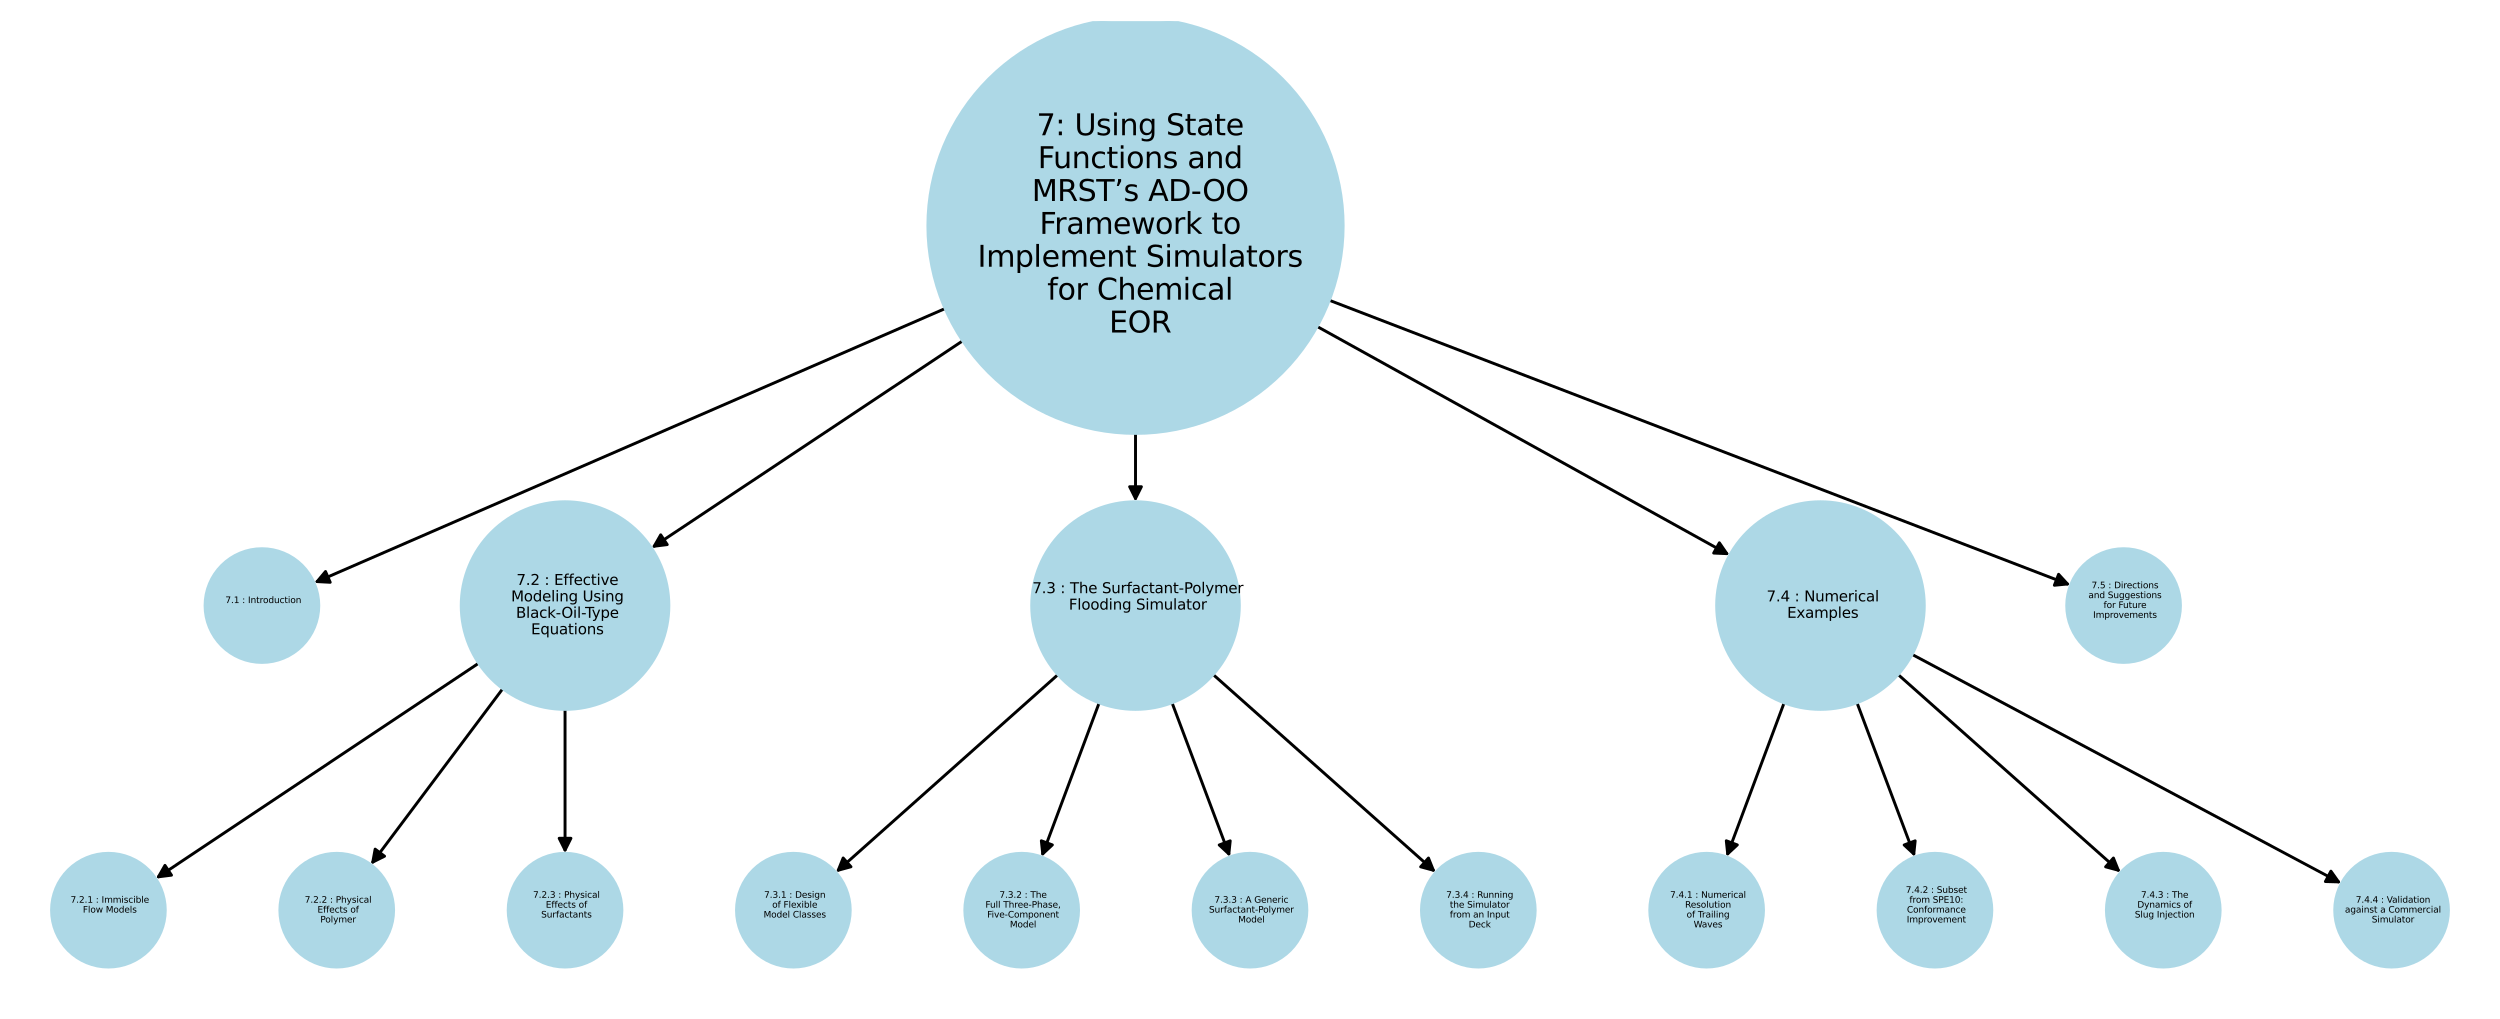 <?xml version="1.0" encoding="utf-8" standalone="no"?>
<!DOCTYPE svg PUBLIC "-//W3C//DTD SVG 1.1//EN"
  "http://www.w3.org/Graphics/SVG/1.1/DTD/svg11.dtd">
<svg xmlns:xlink="http://www.w3.org/1999/xlink" width="851.4pt" height="347.04pt" viewBox="0 0 851.4 347.04" xmlns="http://www.w3.org/2000/svg" version="1.1">
 <defs>
  <style type="text/css">*{stroke-linejoin: round; stroke-linecap: butt}</style>
 </defs>
 <g id="figure_1">
  <g id="patch_1">
   <path d="M 0 347.04 
L 851.4 347.04 
L 851.4 -0 
L 0 -0 
z
" style="fill: #ffffff"/>
  </g>
  <g id="axes_1">
   <g id="patch_2">
    <path d="M 163.02 225.853 
Q 108.027 262.538 53.964 298.604 
" clip-path="url(#p01e6eb94ac)" style="fill: none; stroke: #000000; stroke-linecap: round"/>
    <path d="M 58.401 298.048 
L 53.964 298.604 
L 56.181 294.72 
z
" clip-path="url(#p01e6eb94ac)" style="stroke: #000000; stroke-linecap: round"/>
   </g>
   <g id="patch_3">
    <path d="M 171.226 234.526 
Q 148.757 264.503 126.96 293.585 
" clip-path="url(#p01e6eb94ac)" style="fill: none; stroke: #000000; stroke-linecap: round"/>
    <path d="M 130.959 291.584 
L 126.96 293.585 
L 127.758 289.184 
z
" clip-path="url(#p01e6eb94ac)" style="stroke: #000000; stroke-linecap: round"/>
   </g>
   <g id="patch_4">
    <path d="M 192.433 241.586 
Q 192.433 266.098 192.433 289.491 
" clip-path="url(#p01e6eb94ac)" style="fill: none; stroke: #000000; stroke-linecap: round"/>
    <path d="M 194.433 285.491 
L 192.433 289.491 
L 190.433 285.491 
z
" clip-path="url(#p01e6eb94ac)" style="stroke: #000000; stroke-linecap: round"/>
   </g>
   <g id="patch_5">
    <path d="M 360.308 229.739 
Q 322.48 263.417 285.487 296.352 
" clip-path="url(#p01e6eb94ac)" style="fill: none; stroke: #000000; stroke-linecap: round"/>
    <path d="M 289.804 295.186 
L 285.487 296.352 
L 287.145 292.199 
z
" clip-path="url(#p01e6eb94ac)" style="stroke: #000000; stroke-linecap: round"/>
   </g>
   <g id="patch_6">
    <path d="M 374.335 239.351 
Q 364.53 265.59 355.115 290.783 
" clip-path="url(#p01e6eb94ac)" style="fill: none; stroke: #000000; stroke-linecap: round"/>
    <path d="M 358.389 287.736 
L 355.115 290.783 
L 354.642 286.336 
z
" clip-path="url(#p01e6eb94ac)" style="stroke: #000000; stroke-linecap: round"/>
   </g>
   <g id="patch_7">
    <path d="M 399.149 239.325 
Q 409.019 265.587 418.495 290.803 
" clip-path="url(#p01e6eb94ac)" style="fill: none; stroke: #000000; stroke-linecap: round"/>
    <path d="M 418.96 286.355 
L 418.495 290.803 
L 415.216 287.762 
z
" clip-path="url(#p01e6eb94ac)" style="stroke: #000000; stroke-linecap: round"/>
   </g>
   <g id="patch_8">
    <path d="M 413.143 229.72 
Q 451.061 263.414 488.142 296.365 
" clip-path="url(#p01e6eb94ac)" style="fill: none; stroke: #000000; stroke-linecap: round"/>
    <path d="M 486.481 292.213 
L 488.142 296.365 
L 483.824 295.203 
z
" clip-path="url(#p01e6eb94ac)" style="stroke: #000000; stroke-linecap: round"/>
   </g>
   <g id="patch_9">
    <path d="M 607.603 239.351 
Q 597.797 265.59 588.383 290.783 
" clip-path="url(#p01e6eb94ac)" style="fill: none; stroke: #000000; stroke-linecap: round"/>
    <path d="M 591.656 287.736 
L 588.383 290.783 
L 587.91 286.336 
z
" clip-path="url(#p01e6eb94ac)" style="stroke: #000000; stroke-linecap: round"/>
   </g>
   <g id="patch_10">
    <path d="M 632.416 239.325 
Q 642.286 265.587 651.763 290.803 
" clip-path="url(#p01e6eb94ac)" style="fill: none; stroke: #000000; stroke-linecap: round"/>
    <path d="M 652.228 286.355 
L 651.763 290.803 
L 648.484 287.762 
z
" clip-path="url(#p01e6eb94ac)" style="stroke: #000000; stroke-linecap: round"/>
   </g>
   <g id="patch_11">
    <path d="M 646.411 229.72 
Q 684.328 263.414 721.41 296.365 
" clip-path="url(#p01e6eb94ac)" style="fill: none; stroke: #000000; stroke-linecap: round"/>
    <path d="M 719.748 292.213 
L 721.41 296.365 
L 717.091 295.203 
z
" clip-path="url(#p01e6eb94ac)" style="stroke: #000000; stroke-linecap: round"/>
   </g>
   <g id="patch_12">
    <path d="M 651.174 222.871 
Q 724.283 261.865 796.406 300.333 
" clip-path="url(#p01e6eb94ac)" style="fill: none; stroke: #000000; stroke-linecap: round"/>
    <path d="M 793.818 296.686 
L 796.406 300.333 
L 791.935 300.215 
z
" clip-path="url(#p01e6eb94ac)" style="stroke: #000000; stroke-linecap: round"/>
   </g>
   <g id="patch_13">
    <path d="M 321.863 105.084 
Q 214.412 151.797 107.988 198.065 
" clip-path="url(#p01e6eb94ac)" style="fill: none; stroke: #000000; stroke-linecap: round"/>
    <path d="M 112.454 198.304 
L 107.988 198.065 
L 110.859 194.636 
z
" clip-path="url(#p01e6eb94ac)" style="stroke: #000000; stroke-linecap: round"/>
   </g>
   <g id="patch_14">
    <path d="M 327.852 116.076 
Q 274.857 151.358 222.792 186.02 
" clip-path="url(#p01e6eb94ac)" style="fill: none; stroke: #000000; stroke-linecap: round"/>
    <path d="M 227.23 185.468 
L 222.792 186.02 
L 225.013 182.139 
z
" clip-path="url(#p01e6eb94ac)" style="stroke: #000000; stroke-linecap: round"/>
   </g>
   <g id="patch_15">
    <path d="M 386.711 147.605 
Q 386.711 159.24 386.711 169.757 
" clip-path="url(#p01e6eb94ac)" style="fill: none; stroke: #000000; stroke-linecap: round"/>
    <path d="M 388.711 165.757 
L 386.711 169.757 
L 384.711 165.757 
z
" clip-path="url(#p01e6eb94ac)" style="stroke: #000000; stroke-linecap: round"/>
   </g>
   <g id="patch_16">
    <path d="M 448.548 111.178 
Q 518.803 150.132 588.079 188.545 
" clip-path="url(#p01e6eb94ac)" style="fill: none; stroke: #000000; stroke-linecap: round"/>
    <path d="M 585.551 184.856 
L 588.079 188.545 
L 583.611 188.354 
z
" clip-path="url(#p01e6eb94ac)" style="stroke: #000000; stroke-linecap: round"/>
   </g>
   <g id="patch_17">
    <path d="M 452.714 102.26 
Q 578.925 150.773 704.092 198.884 
" clip-path="url(#p01e6eb94ac)" style="fill: none; stroke: #000000; stroke-linecap: round"/>
    <path d="M 701.076 195.582 
L 704.092 198.884 
L 699.641 199.316 
z
" clip-path="url(#p01e6eb94ac)" style="stroke: #000000; stroke-linecap: round"/>
   </g>
   <g id="PathCollection_1">
    <path d="M 89.201 225.597 
C 94.337 225.597 99.263 223.557 102.894 219.925 
C 106.526 216.294 108.566 211.368 108.566 206.232 
C 108.566 201.097 106.526 196.171 102.894 192.539 
C 99.263 188.908 94.337 186.867 89.201 186.867 
C 84.066 186.867 79.14 188.908 75.508 192.539 
C 71.877 196.171 69.836 201.097 69.836 206.232 
C 69.836 211.368 71.877 216.294 75.508 219.925 
C 79.14 223.557 84.066 225.597 89.201 225.597 
z
" clip-path="url(#p01e6eb94ac)" style="fill: #add8e6; stroke: #add8e6"/>
    <path d="M 192.433 241.588 
C 201.809 241.588 210.802 237.862 217.433 231.232 
C 224.063 224.602 227.788 215.609 227.788 206.232 
C 227.788 196.856 224.063 187.862 217.433 181.232 
C 210.802 174.602 201.809 170.877 192.433 170.877 
C 183.056 170.877 174.063 174.602 167.433 181.232 
C 160.802 187.862 157.077 196.856 157.077 206.232 
C 157.077 215.609 160.802 224.602 167.433 231.232 
C 174.063 237.862 183.056 241.588 192.433 241.588 
z
" clip-path="url(#p01e6eb94ac)" style="fill: #add8e6; stroke: #add8e6"/>
    <path d="M 36.921 329.337 
C 42.057 329.337 46.983 327.297 50.614 323.666 
C 54.245 320.034 56.286 315.108 56.286 309.973 
C 56.286 304.837 54.245 299.911 50.614 296.279 
C 46.983 292.648 42.057 290.608 36.921 290.608 
C 31.785 290.608 26.859 292.648 23.228 296.279 
C 19.596 299.911 17.556 304.837 17.556 309.973 
C 17.556 315.108 19.596 320.034 23.228 323.666 
C 26.859 327.297 31.785 329.337 36.921 329.337 
z
" clip-path="url(#p01e6eb94ac)" style="fill: #add8e6; stroke: #add8e6"/>
    <path d="M 114.677 329.337 
C 119.812 329.337 124.738 327.297 128.37 323.666 
C 132.001 320.034 134.042 315.108 134.042 309.973 
C 134.042 304.837 132.001 299.911 128.37 296.279 
C 124.738 292.648 119.812 290.608 114.677 290.608 
C 109.541 290.608 104.615 292.648 100.984 296.279 
C 97.352 299.911 95.312 304.837 95.312 309.973 
C 95.312 315.108 97.352 320.034 100.984 323.666 
C 104.615 327.297 109.541 329.337 114.677 329.337 
z
" clip-path="url(#p01e6eb94ac)" style="fill: #add8e6; stroke: #add8e6"/>
    <path d="M 192.433 329.337 
C 197.568 329.337 202.494 327.297 206.126 323.666 
C 209.757 320.034 211.797 315.108 211.797 309.973 
C 211.797 304.837 209.757 299.911 206.126 296.279 
C 202.494 292.648 197.568 290.608 192.433 290.608 
C 187.297 290.608 182.371 292.648 178.739 296.279 
C 175.108 299.911 173.068 304.837 173.068 309.973 
C 173.068 315.108 175.108 320.034 178.739 323.666 
C 182.371 327.297 187.297 329.337 192.433 329.337 
z
" clip-path="url(#p01e6eb94ac)" style="fill: #add8e6; stroke: #add8e6"/>
    <path d="M 386.711 241.588 
C 396.088 241.588 405.081 237.862 411.711 231.232 
C 418.341 224.602 422.067 215.609 422.067 206.232 
C 422.067 196.856 418.341 187.862 411.711 181.232 
C 405.081 174.602 396.088 170.877 386.711 170.877 
C 377.335 170.877 368.341 174.602 361.711 181.232 
C 355.081 187.862 351.356 196.856 351.356 206.232 
C 351.356 215.609 355.081 224.602 361.711 231.232 
C 368.341 237.862 377.335 241.588 386.711 241.588 
z
" clip-path="url(#p01e6eb94ac)" style="fill: #add8e6; stroke: #add8e6"/>
    <path d="M 270.188 329.337 
C 275.324 329.337 280.25 327.297 283.881 323.666 
C 287.513 320.034 289.553 315.108 289.553 309.973 
C 289.553 304.837 287.513 299.911 283.881 296.279 
C 280.25 292.648 275.324 290.608 270.188 290.608 
C 265.053 290.608 260.127 292.648 256.495 296.279 
C 252.864 299.911 250.823 304.837 250.823 309.973 
C 250.823 315.108 252.864 320.034 256.495 323.666 
C 260.127 327.297 265.053 329.337 270.188 329.337 
z
" clip-path="url(#p01e6eb94ac)" style="fill: #add8e6; stroke: #add8e6"/>
    <path d="M 347.944 329.337 
C 353.08 329.337 358.006 327.297 361.637 323.666 
C 365.269 320.034 367.309 315.108 367.309 309.973 
C 367.309 304.837 365.269 299.911 361.637 296.279 
C 358.006 292.648 353.08 290.608 347.944 290.608 
C 342.809 290.608 337.883 292.648 334.251 296.279 
C 330.62 299.911 328.579 304.837 328.579 309.973 
C 328.579 315.108 330.62 320.034 334.251 323.666 
C 337.883 327.297 342.809 329.337 347.944 329.337 
z
" clip-path="url(#p01e6eb94ac)" style="fill: #add8e6; stroke: #add8e6"/>
    <path d="M 425.7 329.337 
C 430.836 329.337 435.762 327.297 439.393 323.666 
C 443.025 320.034 445.065 315.108 445.065 309.973 
C 445.065 304.837 443.025 299.911 439.393 296.279 
C 435.762 292.648 430.836 290.608 425.7 290.608 
C 420.564 290.608 415.638 292.648 412.007 296.279 
C 408.375 299.911 406.335 304.837 406.335 309.973 
C 406.335 315.108 408.375 320.034 412.007 323.666 
C 415.638 327.297 420.564 329.337 425.7 329.337 
z
" clip-path="url(#p01e6eb94ac)" style="fill: #add8e6; stroke: #add8e6"/>
    <path d="M 503.456 329.337 
C 508.591 329.337 513.517 327.297 517.149 323.666 
C 520.78 320.034 522.821 315.108 522.821 309.973 
C 522.821 304.837 520.78 299.911 517.149 296.279 
C 513.517 292.648 508.591 290.608 503.456 290.608 
C 498.32 290.608 493.394 292.648 489.763 296.279 
C 486.131 299.911 484.091 304.837 484.091 309.973 
C 484.091 315.108 486.131 320.034 489.763 323.666 
C 493.394 327.297 498.32 329.337 503.456 329.337 
z
" clip-path="url(#p01e6eb94ac)" style="fill: #add8e6; stroke: #add8e6"/>
    <path d="M 619.979 241.588 
C 629.355 241.588 638.349 237.862 644.979 231.232 
C 651.609 224.602 655.334 215.609 655.334 206.232 
C 655.334 196.856 651.609 187.862 644.979 181.232 
C 638.349 174.602 629.355 170.877 619.979 170.877 
C 610.602 170.877 601.609 174.602 594.979 181.232 
C 588.349 187.862 584.623 196.856 584.623 206.232 
C 584.623 215.609 588.349 224.602 594.979 231.232 
C 601.609 237.862 610.602 241.588 619.979 241.588 
z
" clip-path="url(#p01e6eb94ac)" style="fill: #add8e6; stroke: #add8e6"/>
    <path d="M 581.212 329.337 
C 586.347 329.337 591.273 327.297 594.905 323.666 
C 598.536 320.034 600.577 315.108 600.577 309.973 
C 600.577 304.837 598.536 299.911 594.905 296.279 
C 591.273 292.648 586.347 290.608 581.212 290.608 
C 576.076 290.608 571.15 292.648 567.519 296.279 
C 563.887 299.911 561.847 304.837 561.847 309.973 
C 561.847 315.108 563.887 320.034 567.519 323.666 
C 571.15 327.297 576.076 329.337 581.212 329.337 
z
" clip-path="url(#p01e6eb94ac)" style="fill: #add8e6; stroke: #add8e6"/>
    <path d="M 658.967 329.337 
C 664.103 329.337 669.029 327.297 672.661 323.666 
C 676.292 320.034 678.332 315.108 678.332 309.973 
C 678.332 304.837 676.292 299.911 672.661 296.279 
C 669.029 292.648 664.103 290.608 658.967 290.608 
C 653.832 290.608 648.906 292.648 645.274 296.279 
C 641.643 299.911 639.603 304.837 639.603 309.973 
C 639.603 315.108 641.643 320.034 645.274 323.666 
C 648.906 327.297 653.832 329.337 658.967 329.337 
z
" clip-path="url(#p01e6eb94ac)" style="fill: #add8e6; stroke: #add8e6"/>
    <path d="M 736.723 329.337 
C 741.859 329.337 746.785 327.297 750.416 323.666 
C 754.048 320.034 756.088 315.108 756.088 309.973 
C 756.088 304.837 754.048 299.911 750.416 296.279 
C 746.785 292.648 741.859 290.608 736.723 290.608 
C 731.588 290.608 726.662 292.648 723.03 296.279 
C 719.399 299.911 717.358 304.837 717.358 309.973 
C 717.358 315.108 719.399 320.034 723.03 323.666 
C 726.662 327.297 731.588 329.337 736.723 329.337 
z
" clip-path="url(#p01e6eb94ac)" style="fill: #add8e6; stroke: #add8e6"/>
    <path d="M 814.479 329.337 
C 819.615 329.337 824.541 327.297 828.172 323.666 
C 831.804 320.034 833.844 315.108 833.844 309.973 
C 833.844 304.837 831.804 299.911 828.172 296.279 
C 824.541 292.648 819.615 290.608 814.479 290.608 
C 809.343 290.608 804.417 292.648 800.786 296.279 
C 797.155 299.911 795.114 304.837 795.114 309.973 
C 795.114 315.108 797.155 320.034 800.786 323.666 
C 804.417 327.297 809.343 329.337 814.479 329.337 
z
" clip-path="url(#p01e6eb94ac)" style="fill: #add8e6; stroke: #add8e6"/>
    <path d="M 723.21 225.597 
C 728.346 225.597 733.272 223.557 736.903 219.925 
C 740.535 216.294 742.575 211.368 742.575 206.232 
C 742.575 201.097 740.535 196.171 736.903 192.539 
C 733.272 188.908 728.346 186.867 723.21 186.867 
C 718.075 186.867 713.149 188.908 709.517 192.539 
C 705.886 196.171 703.845 201.097 703.845 206.232 
C 703.845 211.368 705.886 216.294 709.517 219.925 
C 713.149 223.557 718.075 225.597 723.21 225.597 
z
" clip-path="url(#p01e6eb94ac)" style="fill: #add8e6; stroke: #add8e6"/>
    <path d="M 386.711 147.601 
C 405.464 147.601 423.451 140.151 436.711 126.891 
C 449.971 113.631 457.422 95.643 457.422 76.891 
C 457.422 58.138 449.971 40.151 436.711 26.891 
C 423.451 13.631 405.464 6.18 386.711 6.18 
C 367.959 6.18 349.971 13.631 336.711 26.891 
C 323.451 40.151 316.001 58.138 316.001 76.891 
C 316.001 95.643 323.451 113.631 336.711 126.891 
C 349.971 140.151 367.959 147.601 386.711 147.601 
z
" clip-path="url(#p01e6eb94ac)" style="fill: #add8e6; stroke: #add8e6"/>
   </g>
   <g id="text_1">
    <!--  7.1 : Introduction -->
    <g transform="translate(75.797 205.38) scale(0.03 -0.03)">
     <defs>
      <path id="DejaVuSans-20" transform="scale(0.016)"/>
      <path id="DejaVuSans-37" d="M 525 4666 
L 3525 4666 
L 3525 4397 
L 1831 0 
L 1172 0 
L 2766 4134 
L 525 4134 
L 525 4666 
z
" transform="scale(0.016)"/>
      <path id="DejaVuSans-2e" d="M 684 794 
L 1344 794 
L 1344 0 
L 684 0 
L 684 794 
z
" transform="scale(0.016)"/>
      <path id="DejaVuSans-31" d="M 794 531 
L 1825 531 
L 1825 4091 
L 703 3866 
L 703 4441 
L 1819 4666 
L 2450 4666 
L 2450 531 
L 3481 531 
L 3481 0 
L 794 0 
L 794 531 
z
" transform="scale(0.016)"/>
      <path id="DejaVuSans-3a" d="M 750 794 
L 1409 794 
L 1409 0 
L 750 0 
L 750 794 
z
M 750 3309 
L 1409 3309 
L 1409 2516 
L 750 2516 
L 750 3309 
z
" transform="scale(0.016)"/>
      <path id="DejaVuSans-49" d="M 628 4666 
L 1259 4666 
L 1259 0 
L 628 0 
L 628 4666 
z
" transform="scale(0.016)"/>
      <path id="DejaVuSans-6e" d="M 3513 2113 
L 3513 0 
L 2938 0 
L 2938 2094 
Q 2938 2591 2744 2837 
Q 2550 3084 2163 3084 
Q 1697 3084 1428 2787 
Q 1159 2491 1159 1978 
L 1159 0 
L 581 0 
L 581 3500 
L 1159 3500 
L 1159 2956 
Q 1366 3272 1645 3428 
Q 1925 3584 2291 3584 
Q 2894 3584 3203 3211 
Q 3513 2838 3513 2113 
z
" transform="scale(0.016)"/>
      <path id="DejaVuSans-74" d="M 1172 4494 
L 1172 3500 
L 2356 3500 
L 2356 3053 
L 1172 3053 
L 1172 1153 
Q 1172 725 1289 603 
Q 1406 481 1766 481 
L 2356 481 
L 2356 0 
L 1766 0 
Q 1100 0 847 248 
Q 594 497 594 1153 
L 594 3053 
L 172 3053 
L 172 3500 
L 594 3500 
L 594 4494 
L 1172 4494 
z
" transform="scale(0.016)"/>
      <path id="DejaVuSans-72" d="M 2631 2963 
Q 2534 3019 2420 3045 
Q 2306 3072 2169 3072 
Q 1681 3072 1420 2755 
Q 1159 2438 1159 1844 
L 1159 0 
L 581 0 
L 581 3500 
L 1159 3500 
L 1159 2956 
Q 1341 3275 1631 3429 
Q 1922 3584 2338 3584 
Q 2397 3584 2469 3576 
Q 2541 3569 2628 3553 
L 2631 2963 
z
" transform="scale(0.016)"/>
      <path id="DejaVuSans-6f" d="M 1959 3097 
Q 1497 3097 1228 2736 
Q 959 2375 959 1747 
Q 959 1119 1226 758 
Q 1494 397 1959 397 
Q 2419 397 2687 759 
Q 2956 1122 2956 1747 
Q 2956 2369 2687 2733 
Q 2419 3097 1959 3097 
z
M 1959 3584 
Q 2709 3584 3137 3096 
Q 3566 2609 3566 1747 
Q 3566 888 3137 398 
Q 2709 -91 1959 -91 
Q 1206 -91 779 398 
Q 353 888 353 1747 
Q 353 2609 779 3096 
Q 1206 3584 1959 3584 
z
" transform="scale(0.016)"/>
      <path id="DejaVuSans-64" d="M 2906 2969 
L 2906 4863 
L 3481 4863 
L 3481 0 
L 2906 0 
L 2906 525 
Q 2725 213 2448 61 
Q 2172 -91 1784 -91 
Q 1150 -91 751 415 
Q 353 922 353 1747 
Q 353 2572 751 3078 
Q 1150 3584 1784 3584 
Q 2172 3584 2448 3432 
Q 2725 3281 2906 2969 
z
M 947 1747 
Q 947 1113 1208 752 
Q 1469 391 1925 391 
Q 2381 391 2643 752 
Q 2906 1113 2906 1747 
Q 2906 2381 2643 2742 
Q 2381 3103 1925 3103 
Q 1469 3103 1208 2742 
Q 947 2381 947 1747 
z
" transform="scale(0.016)"/>
      <path id="DejaVuSans-75" d="M 544 1381 
L 544 3500 
L 1119 3500 
L 1119 1403 
Q 1119 906 1312 657 
Q 1506 409 1894 409 
Q 2359 409 2629 706 
Q 2900 1003 2900 1516 
L 2900 3500 
L 3475 3500 
L 3475 0 
L 2900 0 
L 2900 538 
Q 2691 219 2414 64 
Q 2138 -91 1772 -91 
Q 1169 -91 856 284 
Q 544 659 544 1381 
z
M 1991 3584 
L 1991 3584 
z
" transform="scale(0.016)"/>
      <path id="DejaVuSans-63" d="M 3122 3366 
L 3122 2828 
Q 2878 2963 2633 3030 
Q 2388 3097 2138 3097 
Q 1578 3097 1268 2742 
Q 959 2388 959 1747 
Q 959 1106 1268 751 
Q 1578 397 2138 397 
Q 2388 397 2633 464 
Q 2878 531 3122 666 
L 3122 134 
Q 2881 22 2623 -34 
Q 2366 -91 2075 -91 
Q 1284 -91 818 406 
Q 353 903 353 1747 
Q 353 2603 823 3093 
Q 1294 3584 2113 3584 
Q 2378 3584 2631 3529 
Q 2884 3475 3122 3366 
z
" transform="scale(0.016)"/>
      <path id="DejaVuSans-69" d="M 603 3500 
L 1178 3500 
L 1178 0 
L 603 0 
L 603 3500 
z
M 603 4863 
L 1178 4863 
L 1178 4134 
L 603 4134 
L 603 4863 
z
" transform="scale(0.016)"/>
     </defs>
     <use xlink:href="#DejaVuSans-20"/>
     <use xlink:href="#DejaVuSans-37" transform="translate(31.787 0)"/>
     <use xlink:href="#DejaVuSans-2e" transform="translate(95.41 0)"/>
     <use xlink:href="#DejaVuSans-31" transform="translate(127.197 0)"/>
     <use xlink:href="#DejaVuSans-20" transform="translate(190.82 0)"/>
     <use xlink:href="#DejaVuSans-3a" transform="translate(222.607 0)"/>
     <use xlink:href="#DejaVuSans-20" transform="translate(256.299 0)"/>
     <use xlink:href="#DejaVuSans-49" transform="translate(288.086 0)"/>
     <use xlink:href="#DejaVuSans-6e" transform="translate(317.578 0)"/>
     <use xlink:href="#DejaVuSans-74" transform="translate(380.957 0)"/>
     <use xlink:href="#DejaVuSans-72" transform="translate(420.166 0)"/>
     <use xlink:href="#DejaVuSans-6f" transform="translate(459.029 0)"/>
     <use xlink:href="#DejaVuSans-64" transform="translate(520.211 0)"/>
     <use xlink:href="#DejaVuSans-75" transform="translate(583.688 0)"/>
     <use xlink:href="#DejaVuSans-63" transform="translate(647.066 0)"/>
     <use xlink:href="#DejaVuSans-74" transform="translate(702.047 0)"/>
     <use xlink:href="#DejaVuSans-69" transform="translate(741.256 0)"/>
     <use xlink:href="#DejaVuSans-6f" transform="translate(769.039 0)"/>
     <use xlink:href="#DejaVuSans-6e" transform="translate(830.221 0)"/>
    </g>
    <!--  -->
    <g transform="translate(89.201 208.74) scale(0.03 -0.03)"/>
   </g>
   <g id="text_2">
    <!--  7.2 : Effective -->
    <g transform="translate(174.286 199.214) scale(0.05 -0.05)">
     <defs>
      <path id="DejaVuSans-32" d="M 1228 531 
L 3431 531 
L 3431 0 
L 469 0 
L 469 531 
Q 828 903 1448 1529 
Q 2069 2156 2228 2338 
Q 2531 2678 2651 2914 
Q 2772 3150 2772 3378 
Q 2772 3750 2511 3984 
Q 2250 4219 1831 4219 
Q 1534 4219 1204 4116 
Q 875 4013 500 3803 
L 500 4441 
Q 881 4594 1212 4672 
Q 1544 4750 1819 4750 
Q 2544 4750 2975 4387 
Q 3406 4025 3406 3419 
Q 3406 3131 3298 2873 
Q 3191 2616 2906 2266 
Q 2828 2175 2409 1742 
Q 1991 1309 1228 531 
z
" transform="scale(0.016)"/>
      <path id="DejaVuSans-45" d="M 628 4666 
L 3578 4666 
L 3578 4134 
L 1259 4134 
L 1259 2753 
L 3481 2753 
L 3481 2222 
L 1259 2222 
L 1259 531 
L 3634 531 
L 3634 0 
L 628 0 
L 628 4666 
z
" transform="scale(0.016)"/>
      <path id="DejaVuSans-66" d="M 2375 4863 
L 2375 4384 
L 1825 4384 
Q 1516 4384 1395 4259 
Q 1275 4134 1275 3809 
L 1275 3500 
L 2222 3500 
L 2222 3053 
L 1275 3053 
L 1275 0 
L 697 0 
L 697 3053 
L 147 3053 
L 147 3500 
L 697 3500 
L 697 3744 
Q 697 4328 969 4595 
Q 1241 4863 1831 4863 
L 2375 4863 
z
" transform="scale(0.016)"/>
      <path id="DejaVuSans-65" d="M 3597 1894 
L 3597 1613 
L 953 1613 
Q 991 1019 1311 708 
Q 1631 397 2203 397 
Q 2534 397 2845 478 
Q 3156 559 3463 722 
L 3463 178 
Q 3153 47 2828 -22 
Q 2503 -91 2169 -91 
Q 1331 -91 842 396 
Q 353 884 353 1716 
Q 353 2575 817 3079 
Q 1281 3584 2069 3584 
Q 2775 3584 3186 3129 
Q 3597 2675 3597 1894 
z
M 3022 2063 
Q 3016 2534 2758 2815 
Q 2500 3097 2075 3097 
Q 1594 3097 1305 2825 
Q 1016 2553 972 2059 
L 3022 2063 
z
" transform="scale(0.016)"/>
      <path id="DejaVuSans-76" d="M 191 3500 
L 800 3500 
L 1894 563 
L 2988 3500 
L 3597 3500 
L 2284 0 
L 1503 0 
L 191 3500 
z
" transform="scale(0.016)"/>
     </defs>
     <use xlink:href="#DejaVuSans-20"/>
     <use xlink:href="#DejaVuSans-37" transform="translate(31.787 0)"/>
     <use xlink:href="#DejaVuSans-2e" transform="translate(95.41 0)"/>
     <use xlink:href="#DejaVuSans-32" transform="translate(127.197 0)"/>
     <use xlink:href="#DejaVuSans-20" transform="translate(190.82 0)"/>
     <use xlink:href="#DejaVuSans-3a" transform="translate(222.607 0)"/>
     <use xlink:href="#DejaVuSans-20" transform="translate(256.299 0)"/>
     <use xlink:href="#DejaVuSans-45" transform="translate(288.086 0)"/>
     <use xlink:href="#DejaVuSans-66" transform="translate(351.27 0)"/>
     <use xlink:href="#DejaVuSans-66" transform="translate(386.475 0)"/>
     <use xlink:href="#DejaVuSans-65" transform="translate(421.68 0)"/>
     <use xlink:href="#DejaVuSans-63" transform="translate(483.203 0)"/>
     <use xlink:href="#DejaVuSans-74" transform="translate(538.184 0)"/>
     <use xlink:href="#DejaVuSans-69" transform="translate(577.393 0)"/>
     <use xlink:href="#DejaVuSans-76" transform="translate(605.176 0)"/>
     <use xlink:href="#DejaVuSans-65" transform="translate(664.355 0)"/>
    </g>
    <!--  Modeling Using -->
    <g transform="translate(172.473 204.812) scale(0.05 -0.05)">
     <defs>
      <path id="DejaVuSans-4d" d="M 628 4666 
L 1569 4666 
L 2759 1491 
L 3956 4666 
L 4897 4666 
L 4897 0 
L 4281 0 
L 4281 4097 
L 3078 897 
L 2444 897 
L 1241 4097 
L 1241 0 
L 628 0 
L 628 4666 
z
" transform="scale(0.016)"/>
      <path id="DejaVuSans-6c" d="M 603 4863 
L 1178 4863 
L 1178 0 
L 603 0 
L 603 4863 
z
" transform="scale(0.016)"/>
      <path id="DejaVuSans-67" d="M 2906 1791 
Q 2906 2416 2648 2759 
Q 2391 3103 1925 3103 
Q 1463 3103 1205 2759 
Q 947 2416 947 1791 
Q 947 1169 1205 825 
Q 1463 481 1925 481 
Q 2391 481 2648 825 
Q 2906 1169 2906 1791 
z
M 3481 434 
Q 3481 -459 3084 -895 
Q 2688 -1331 1869 -1331 
Q 1566 -1331 1297 -1286 
Q 1028 -1241 775 -1147 
L 775 -588 
Q 1028 -725 1275 -790 
Q 1522 -856 1778 -856 
Q 2344 -856 2625 -561 
Q 2906 -266 2906 331 
L 2906 616 
Q 2728 306 2450 153 
Q 2172 0 1784 0 
Q 1141 0 747 490 
Q 353 981 353 1791 
Q 353 2603 747 3093 
Q 1141 3584 1784 3584 
Q 2172 3584 2450 3431 
Q 2728 3278 2906 2969 
L 2906 3500 
L 3481 3500 
L 3481 434 
z
" transform="scale(0.016)"/>
      <path id="DejaVuSans-55" d="M 556 4666 
L 1191 4666 
L 1191 1831 
Q 1191 1081 1462 751 
Q 1734 422 2344 422 
Q 2950 422 3222 751 
Q 3494 1081 3494 1831 
L 3494 4666 
L 4128 4666 
L 4128 1753 
Q 4128 841 3676 375 
Q 3225 -91 2344 -91 
Q 1459 -91 1007 375 
Q 556 841 556 1753 
L 556 4666 
z
" transform="scale(0.016)"/>
      <path id="DejaVuSans-73" d="M 2834 3397 
L 2834 2853 
Q 2591 2978 2328 3040 
Q 2066 3103 1784 3103 
Q 1356 3103 1142 2972 
Q 928 2841 928 2578 
Q 928 2378 1081 2264 
Q 1234 2150 1697 2047 
L 1894 2003 
Q 2506 1872 2764 1633 
Q 3022 1394 3022 966 
Q 3022 478 2636 193 
Q 2250 -91 1575 -91 
Q 1294 -91 989 -36 
Q 684 19 347 128 
L 347 722 
Q 666 556 975 473 
Q 1284 391 1588 391 
Q 1994 391 2212 530 
Q 2431 669 2431 922 
Q 2431 1156 2273 1281 
Q 2116 1406 1581 1522 
L 1381 1569 
Q 847 1681 609 1914 
Q 372 2147 372 2553 
Q 372 3047 722 3315 
Q 1072 3584 1716 3584 
Q 2034 3584 2315 3537 
Q 2597 3491 2834 3397 
z
" transform="scale(0.016)"/>
     </defs>
     <use xlink:href="#DejaVuSans-20"/>
     <use xlink:href="#DejaVuSans-4d" transform="translate(31.787 0)"/>
     <use xlink:href="#DejaVuSans-6f" transform="translate(118.066 0)"/>
     <use xlink:href="#DejaVuSans-64" transform="translate(179.248 0)"/>
     <use xlink:href="#DejaVuSans-65" transform="translate(242.725 0)"/>
     <use xlink:href="#DejaVuSans-6c" transform="translate(304.248 0)"/>
     <use xlink:href="#DejaVuSans-69" transform="translate(332.031 0)"/>
     <use xlink:href="#DejaVuSans-6e" transform="translate(359.814 0)"/>
     <use xlink:href="#DejaVuSans-67" transform="translate(423.193 0)"/>
     <use xlink:href="#DejaVuSans-20" transform="translate(486.67 0)"/>
     <use xlink:href="#DejaVuSans-55" transform="translate(518.457 0)"/>
     <use xlink:href="#DejaVuSans-73" transform="translate(591.65 0)"/>
     <use xlink:href="#DejaVuSans-69" transform="translate(643.75 0)"/>
     <use xlink:href="#DejaVuSans-6e" transform="translate(671.533 0)"/>
     <use xlink:href="#DejaVuSans-67" transform="translate(734.912 0)"/>
    </g>
    <!--  Black-Oil-Type -->
    <g transform="translate(174.131 210.411) scale(0.05 -0.05)">
     <defs>
      <path id="DejaVuSans-42" d="M 1259 2228 
L 1259 519 
L 2272 519 
Q 2781 519 3026 730 
Q 3272 941 3272 1375 
Q 3272 1813 3026 2020 
Q 2781 2228 2272 2228 
L 1259 2228 
z
M 1259 4147 
L 1259 2741 
L 2194 2741 
Q 2656 2741 2882 2914 
Q 3109 3088 3109 3444 
Q 3109 3797 2882 3972 
Q 2656 4147 2194 4147 
L 1259 4147 
z
M 628 4666 
L 2241 4666 
Q 2963 4666 3353 4366 
Q 3744 4066 3744 3513 
Q 3744 3084 3544 2831 
Q 3344 2578 2956 2516 
Q 3422 2416 3680 2098 
Q 3938 1781 3938 1306 
Q 3938 681 3513 340 
Q 3088 0 2303 0 
L 628 0 
L 628 4666 
z
" transform="scale(0.016)"/>
      <path id="DejaVuSans-61" d="M 2194 1759 
Q 1497 1759 1228 1600 
Q 959 1441 959 1056 
Q 959 750 1161 570 
Q 1363 391 1709 391 
Q 2188 391 2477 730 
Q 2766 1069 2766 1631 
L 2766 1759 
L 2194 1759 
z
M 3341 1997 
L 3341 0 
L 2766 0 
L 2766 531 
Q 2569 213 2275 61 
Q 1981 -91 1556 -91 
Q 1019 -91 701 211 
Q 384 513 384 1019 
Q 384 1609 779 1909 
Q 1175 2209 1959 2209 
L 2766 2209 
L 2766 2266 
Q 2766 2663 2505 2880 
Q 2244 3097 1772 3097 
Q 1472 3097 1187 3025 
Q 903 2953 641 2809 
L 641 3341 
Q 956 3463 1253 3523 
Q 1550 3584 1831 3584 
Q 2591 3584 2966 3190 
Q 3341 2797 3341 1997 
z
" transform="scale(0.016)"/>
      <path id="DejaVuSans-6b" d="M 581 4863 
L 1159 4863 
L 1159 1991 
L 2875 3500 
L 3609 3500 
L 1753 1863 
L 3688 0 
L 2938 0 
L 1159 1709 
L 1159 0 
L 581 0 
L 581 4863 
z
" transform="scale(0.016)"/>
      <path id="DejaVuSans-2d" d="M 313 2009 
L 1997 2009 
L 1997 1497 
L 313 1497 
L 313 2009 
z
" transform="scale(0.016)"/>
      <path id="DejaVuSans-4f" d="M 2522 4238 
Q 1834 4238 1429 3725 
Q 1025 3213 1025 2328 
Q 1025 1447 1429 934 
Q 1834 422 2522 422 
Q 3209 422 3611 934 
Q 4013 1447 4013 2328 
Q 4013 3213 3611 3725 
Q 3209 4238 2522 4238 
z
M 2522 4750 
Q 3503 4750 4090 4092 
Q 4678 3434 4678 2328 
Q 4678 1225 4090 567 
Q 3503 -91 2522 -91 
Q 1538 -91 948 565 
Q 359 1222 359 2328 
Q 359 3434 948 4092 
Q 1538 4750 2522 4750 
z
" transform="scale(0.016)"/>
      <path id="DejaVuSans-54" d="M -19 4666 
L 3928 4666 
L 3928 4134 
L 2272 4134 
L 2272 0 
L 1638 0 
L 1638 4134 
L -19 4134 
L -19 4666 
z
" transform="scale(0.016)"/>
      <path id="DejaVuSans-79" d="M 2059 -325 
Q 1816 -950 1584 -1140 
Q 1353 -1331 966 -1331 
L 506 -1331 
L 506 -850 
L 844 -850 
Q 1081 -850 1212 -737 
Q 1344 -625 1503 -206 
L 1606 56 
L 191 3500 
L 800 3500 
L 1894 763 
L 2988 3500 
L 3597 3500 
L 2059 -325 
z
" transform="scale(0.016)"/>
      <path id="DejaVuSans-70" d="M 1159 525 
L 1159 -1331 
L 581 -1331 
L 581 3500 
L 1159 3500 
L 1159 2969 
Q 1341 3281 1617 3432 
Q 1894 3584 2278 3584 
Q 2916 3584 3314 3078 
Q 3713 2572 3713 1747 
Q 3713 922 3314 415 
Q 2916 -91 2278 -91 
Q 1894 -91 1617 61 
Q 1341 213 1159 525 
z
M 3116 1747 
Q 3116 2381 2855 2742 
Q 2594 3103 2138 3103 
Q 1681 3103 1420 2742 
Q 1159 2381 1159 1747 
Q 1159 1113 1420 752 
Q 1681 391 2138 391 
Q 2594 391 2855 752 
Q 3116 1113 3116 1747 
z
" transform="scale(0.016)"/>
     </defs>
     <use xlink:href="#DejaVuSans-20"/>
     <use xlink:href="#DejaVuSans-42" transform="translate(31.787 0)"/>
     <use xlink:href="#DejaVuSans-6c" transform="translate(100.391 0)"/>
     <use xlink:href="#DejaVuSans-61" transform="translate(128.174 0)"/>
     <use xlink:href="#DejaVuSans-63" transform="translate(189.453 0)"/>
     <use xlink:href="#DejaVuSans-6b" transform="translate(244.434 0)"/>
     <use xlink:href="#DejaVuSans-2d" transform="translate(302.344 0)"/>
     <use xlink:href="#DejaVuSans-4f" transform="translate(341.178 0)"/>
     <use xlink:href="#DejaVuSans-69" transform="translate(419.889 0)"/>
     <use xlink:href="#DejaVuSans-6c" transform="translate(447.672 0)"/>
     <use xlink:href="#DejaVuSans-2d" transform="translate(475.455 0)"/>
     <use xlink:href="#DejaVuSans-54" transform="translate(502.414 0)"/>
     <use xlink:href="#DejaVuSans-79" transform="translate(547.873 0)"/>
     <use xlink:href="#DejaVuSans-70" transform="translate(607.053 0)"/>
     <use xlink:href="#DejaVuSans-65" transform="translate(670.529 0)"/>
    </g>
    <!--  Equations -->
    <g transform="translate(179.264 216.01) scale(0.05 -0.05)">
     <defs>
      <path id="DejaVuSans-71" d="M 947 1747 
Q 947 1113 1208 752 
Q 1469 391 1925 391 
Q 2381 391 2643 752 
Q 2906 1113 2906 1747 
Q 2906 2381 2643 2742 
Q 2381 3103 1925 3103 
Q 1469 3103 1208 2742 
Q 947 2381 947 1747 
z
M 2906 525 
Q 2725 213 2448 61 
Q 2172 -91 1784 -91 
Q 1150 -91 751 415 
Q 353 922 353 1747 
Q 353 2572 751 3078 
Q 1150 3584 1784 3584 
Q 2172 3584 2448 3432 
Q 2725 3281 2906 2969 
L 2906 3500 
L 3481 3500 
L 3481 -1331 
L 2906 -1331 
L 2906 525 
z
" transform="scale(0.016)"/>
     </defs>
     <use xlink:href="#DejaVuSans-20"/>
     <use xlink:href="#DejaVuSans-45" transform="translate(31.787 0)"/>
     <use xlink:href="#DejaVuSans-71" transform="translate(94.971 0)"/>
     <use xlink:href="#DejaVuSans-75" transform="translate(158.447 0)"/>
     <use xlink:href="#DejaVuSans-61" transform="translate(221.826 0)"/>
     <use xlink:href="#DejaVuSans-74" transform="translate(283.105 0)"/>
     <use xlink:href="#DejaVuSans-69" transform="translate(322.314 0)"/>
     <use xlink:href="#DejaVuSans-6f" transform="translate(350.098 0)"/>
     <use xlink:href="#DejaVuSans-6e" transform="translate(411.279 0)"/>
     <use xlink:href="#DejaVuSans-73" transform="translate(474.658 0)"/>
    </g>
   </g>
   <g id="text_3">
    <!--  7.2.1 : Immiscible -->
    <g transform="translate(23.073 307.441) scale(0.03 -0.03)">
     <defs>
      <path id="DejaVuSans-6d" d="M 3328 2828 
Q 3544 3216 3844 3400 
Q 4144 3584 4550 3584 
Q 5097 3584 5394 3201 
Q 5691 2819 5691 2113 
L 5691 0 
L 5113 0 
L 5113 2094 
Q 5113 2597 4934 2840 
Q 4756 3084 4391 3084 
Q 3944 3084 3684 2787 
Q 3425 2491 3425 1978 
L 3425 0 
L 2847 0 
L 2847 2094 
Q 2847 2600 2669 2842 
Q 2491 3084 2119 3084 
Q 1678 3084 1418 2786 
Q 1159 2488 1159 1978 
L 1159 0 
L 581 0 
L 581 3500 
L 1159 3500 
L 1159 2956 
Q 1356 3278 1631 3431 
Q 1906 3584 2284 3584 
Q 2666 3584 2933 3390 
Q 3200 3197 3328 2828 
z
" transform="scale(0.016)"/>
      <path id="DejaVuSans-62" d="M 3116 1747 
Q 3116 2381 2855 2742 
Q 2594 3103 2138 3103 
Q 1681 3103 1420 2742 
Q 1159 2381 1159 1747 
Q 1159 1113 1420 752 
Q 1681 391 2138 391 
Q 2594 391 2855 752 
Q 3116 1113 3116 1747 
z
M 1159 2969 
Q 1341 3281 1617 3432 
Q 1894 3584 2278 3584 
Q 2916 3584 3314 3078 
Q 3713 2572 3713 1747 
Q 3713 922 3314 415 
Q 2916 -91 2278 -91 
Q 1894 -91 1617 61 
Q 1341 213 1159 525 
L 1159 0 
L 581 0 
L 581 4863 
L 1159 4863 
L 1159 2969 
z
" transform="scale(0.016)"/>
     </defs>
     <use xlink:href="#DejaVuSans-20"/>
     <use xlink:href="#DejaVuSans-37" transform="translate(31.787 0)"/>
     <use xlink:href="#DejaVuSans-2e" transform="translate(95.41 0)"/>
     <use xlink:href="#DejaVuSans-32" transform="translate(127.197 0)"/>
     <use xlink:href="#DejaVuSans-2e" transform="translate(190.82 0)"/>
     <use xlink:href="#DejaVuSans-31" transform="translate(222.607 0)"/>
     <use xlink:href="#DejaVuSans-20" transform="translate(286.23 0)"/>
     <use xlink:href="#DejaVuSans-3a" transform="translate(318.018 0)"/>
     <use xlink:href="#DejaVuSans-20" transform="translate(351.709 0)"/>
     <use xlink:href="#DejaVuSans-49" transform="translate(383.496 0)"/>
     <use xlink:href="#DejaVuSans-6d" transform="translate(412.988 0)"/>
     <use xlink:href="#DejaVuSans-6d" transform="translate(510.4 0)"/>
     <use xlink:href="#DejaVuSans-69" transform="translate(607.812 0)"/>
     <use xlink:href="#DejaVuSans-73" transform="translate(635.596 0)"/>
     <use xlink:href="#DejaVuSans-63" transform="translate(687.695 0)"/>
     <use xlink:href="#DejaVuSans-69" transform="translate(742.676 0)"/>
     <use xlink:href="#DejaVuSans-62" transform="translate(770.459 0)"/>
     <use xlink:href="#DejaVuSans-6c" transform="translate(833.936 0)"/>
     <use xlink:href="#DejaVuSans-65" transform="translate(861.719 0)"/>
    </g>
    <!--  Flow Models -->
    <g transform="translate(27.258 310.8) scale(0.03 -0.03)">
     <defs>
      <path id="DejaVuSans-46" d="M 628 4666 
L 3309 4666 
L 3309 4134 
L 1259 4134 
L 1259 2759 
L 3109 2759 
L 3109 2228 
L 1259 2228 
L 1259 0 
L 628 0 
L 628 4666 
z
" transform="scale(0.016)"/>
      <path id="DejaVuSans-77" d="M 269 3500 
L 844 3500 
L 1563 769 
L 2278 3500 
L 2956 3500 
L 3675 769 
L 4391 3500 
L 4966 3500 
L 4050 0 
L 3372 0 
L 2619 2869 
L 1863 0 
L 1184 0 
L 269 3500 
z
" transform="scale(0.016)"/>
     </defs>
     <use xlink:href="#DejaVuSans-20"/>
     <use xlink:href="#DejaVuSans-46" transform="translate(31.787 0)"/>
     <use xlink:href="#DejaVuSans-6c" transform="translate(89.307 0)"/>
     <use xlink:href="#DejaVuSans-6f" transform="translate(117.09 0)"/>
     <use xlink:href="#DejaVuSans-77" transform="translate(178.271 0)"/>
     <use xlink:href="#DejaVuSans-20" transform="translate(260.059 0)"/>
     <use xlink:href="#DejaVuSans-4d" transform="translate(291.846 0)"/>
     <use xlink:href="#DejaVuSans-6f" transform="translate(378.125 0)"/>
     <use xlink:href="#DejaVuSans-64" transform="translate(439.307 0)"/>
     <use xlink:href="#DejaVuSans-65" transform="translate(502.783 0)"/>
     <use xlink:href="#DejaVuSans-6c" transform="translate(564.307 0)"/>
     <use xlink:href="#DejaVuSans-73" transform="translate(592.09 0)"/>
    </g>
    <!--  -->
    <g transform="translate(36.921 314.16) scale(0.03 -0.03)"/>
   </g>
   <g id="text_4">
    <!--  7.2.2 : Physical -->
    <g transform="translate(102.823 307.441) scale(0.03 -0.03)">
     <defs>
      <path id="DejaVuSans-50" d="M 1259 4147 
L 1259 2394 
L 2053 2394 
Q 2494 2394 2734 2622 
Q 2975 2850 2975 3272 
Q 2975 3691 2734 3919 
Q 2494 4147 2053 4147 
L 1259 4147 
z
M 628 4666 
L 2053 4666 
Q 2838 4666 3239 4311 
Q 3641 3956 3641 3272 
Q 3641 2581 3239 2228 
Q 2838 1875 2053 1875 
L 1259 1875 
L 1259 0 
L 628 0 
L 628 4666 
z
" transform="scale(0.016)"/>
      <path id="DejaVuSans-68" d="M 3513 2113 
L 3513 0 
L 2938 0 
L 2938 2094 
Q 2938 2591 2744 2837 
Q 2550 3084 2163 3084 
Q 1697 3084 1428 2787 
Q 1159 2491 1159 1978 
L 1159 0 
L 581 0 
L 581 4863 
L 1159 4863 
L 1159 2956 
Q 1366 3272 1645 3428 
Q 1925 3584 2291 3584 
Q 2894 3584 3203 3211 
Q 3513 2838 3513 2113 
z
" transform="scale(0.016)"/>
     </defs>
     <use xlink:href="#DejaVuSans-20"/>
     <use xlink:href="#DejaVuSans-37" transform="translate(31.787 0)"/>
     <use xlink:href="#DejaVuSans-2e" transform="translate(95.41 0)"/>
     <use xlink:href="#DejaVuSans-32" transform="translate(127.197 0)"/>
     <use xlink:href="#DejaVuSans-2e" transform="translate(190.82 0)"/>
     <use xlink:href="#DejaVuSans-32" transform="translate(222.607 0)"/>
     <use xlink:href="#DejaVuSans-20" transform="translate(286.23 0)"/>
     <use xlink:href="#DejaVuSans-3a" transform="translate(318.018 0)"/>
     <use xlink:href="#DejaVuSans-20" transform="translate(351.709 0)"/>
     <use xlink:href="#DejaVuSans-50" transform="translate(383.496 0)"/>
     <use xlink:href="#DejaVuSans-68" transform="translate(443.799 0)"/>
     <use xlink:href="#DejaVuSans-79" transform="translate(507.178 0)"/>
     <use xlink:href="#DejaVuSans-73" transform="translate(566.357 0)"/>
     <use xlink:href="#DejaVuSans-69" transform="translate(618.457 0)"/>
     <use xlink:href="#DejaVuSans-63" transform="translate(646.24 0)"/>
     <use xlink:href="#DejaVuSans-61" transform="translate(701.221 0)"/>
     <use xlink:href="#DejaVuSans-6c" transform="translate(762.5 0)"/>
    </g>
    <!--  Effects of -->
    <g transform="translate(107.156 310.8) scale(0.03 -0.03)">
     <use xlink:href="#DejaVuSans-20"/>
     <use xlink:href="#DejaVuSans-45" transform="translate(31.787 0)"/>
     <use xlink:href="#DejaVuSans-66" transform="translate(94.971 0)"/>
     <use xlink:href="#DejaVuSans-66" transform="translate(130.176 0)"/>
     <use xlink:href="#DejaVuSans-65" transform="translate(165.381 0)"/>
     <use xlink:href="#DejaVuSans-63" transform="translate(226.904 0)"/>
     <use xlink:href="#DejaVuSans-74" transform="translate(281.885 0)"/>
     <use xlink:href="#DejaVuSans-73" transform="translate(321.094 0)"/>
     <use xlink:href="#DejaVuSans-20" transform="translate(373.193 0)"/>
     <use xlink:href="#DejaVuSans-6f" transform="translate(404.98 0)"/>
     <use xlink:href="#DejaVuSans-66" transform="translate(466.162 0)"/>
    </g>
    <!--  Polymer -->
    <g transform="translate(108.127 314.16) scale(0.03 -0.03)">
     <use xlink:href="#DejaVuSans-20"/>
     <use xlink:href="#DejaVuSans-50" transform="translate(31.787 0)"/>
     <use xlink:href="#DejaVuSans-6f" transform="translate(88.465 0)"/>
     <use xlink:href="#DejaVuSans-6c" transform="translate(149.646 0)"/>
     <use xlink:href="#DejaVuSans-79" transform="translate(177.43 0)"/>
     <use xlink:href="#DejaVuSans-6d" transform="translate(236.609 0)"/>
     <use xlink:href="#DejaVuSans-65" transform="translate(334.021 0)"/>
     <use xlink:href="#DejaVuSans-72" transform="translate(395.545 0)"/>
    </g>
   </g>
   <g id="text_5">
    <!--  7.2.3 : Physical -->
    <g transform="translate(180.579 305.761) scale(0.03 -0.03)">
     <defs>
      <path id="DejaVuSans-33" d="M 2597 2516 
Q 3050 2419 3304 2112 
Q 3559 1806 3559 1356 
Q 3559 666 3084 287 
Q 2609 -91 1734 -91 
Q 1441 -91 1130 -33 
Q 819 25 488 141 
L 488 750 
Q 750 597 1062 519 
Q 1375 441 1716 441 
Q 2309 441 2620 675 
Q 2931 909 2931 1356 
Q 2931 1769 2642 2001 
Q 2353 2234 1838 2234 
L 1294 2234 
L 1294 2753 
L 1863 2753 
Q 2328 2753 2575 2939 
Q 2822 3125 2822 3475 
Q 2822 3834 2567 4026 
Q 2313 4219 1838 4219 
Q 1578 4219 1281 4162 
Q 984 4106 628 3988 
L 628 4550 
Q 988 4650 1302 4700 
Q 1616 4750 1894 4750 
Q 2613 4750 3031 4423 
Q 3450 4097 3450 3541 
Q 3450 3153 3228 2886 
Q 3006 2619 2597 2516 
z
" transform="scale(0.016)"/>
     </defs>
     <use xlink:href="#DejaVuSans-20"/>
     <use xlink:href="#DejaVuSans-37" transform="translate(31.787 0)"/>
     <use xlink:href="#DejaVuSans-2e" transform="translate(95.41 0)"/>
     <use xlink:href="#DejaVuSans-32" transform="translate(127.197 0)"/>
     <use xlink:href="#DejaVuSans-2e" transform="translate(190.82 0)"/>
     <use xlink:href="#DejaVuSans-33" transform="translate(222.607 0)"/>
     <use xlink:href="#DejaVuSans-20" transform="translate(286.23 0)"/>
     <use xlink:href="#DejaVuSans-3a" transform="translate(318.018 0)"/>
     <use xlink:href="#DejaVuSans-20" transform="translate(351.709 0)"/>
     <use xlink:href="#DejaVuSans-50" transform="translate(383.496 0)"/>
     <use xlink:href="#DejaVuSans-68" transform="translate(443.799 0)"/>
     <use xlink:href="#DejaVuSans-79" transform="translate(507.178 0)"/>
     <use xlink:href="#DejaVuSans-73" transform="translate(566.357 0)"/>
     <use xlink:href="#DejaVuSans-69" transform="translate(618.457 0)"/>
     <use xlink:href="#DejaVuSans-63" transform="translate(646.24 0)"/>
     <use xlink:href="#DejaVuSans-61" transform="translate(701.221 0)"/>
     <use xlink:href="#DejaVuSans-6c" transform="translate(762.5 0)"/>
    </g>
    <!--  Effects of -->
    <g transform="translate(184.912 309.121) scale(0.03 -0.03)">
     <use xlink:href="#DejaVuSans-20"/>
     <use xlink:href="#DejaVuSans-45" transform="translate(31.787 0)"/>
     <use xlink:href="#DejaVuSans-66" transform="translate(94.971 0)"/>
     <use xlink:href="#DejaVuSans-66" transform="translate(130.176 0)"/>
     <use xlink:href="#DejaVuSans-65" transform="translate(165.381 0)"/>
     <use xlink:href="#DejaVuSans-63" transform="translate(226.904 0)"/>
     <use xlink:href="#DejaVuSans-74" transform="translate(281.885 0)"/>
     <use xlink:href="#DejaVuSans-73" transform="translate(321.094 0)"/>
     <use xlink:href="#DejaVuSans-20" transform="translate(373.193 0)"/>
     <use xlink:href="#DejaVuSans-6f" transform="translate(404.98 0)"/>
     <use xlink:href="#DejaVuSans-66" transform="translate(466.162 0)"/>
    </g>
    <!--  Surfactants -->
    <g transform="translate(183.337 312.48) scale(0.03 -0.03)">
     <defs>
      <path id="DejaVuSans-53" d="M 3425 4513 
L 3425 3897 
Q 3066 4069 2747 4153 
Q 2428 4238 2131 4238 
Q 1616 4238 1336 4038 
Q 1056 3838 1056 3469 
Q 1056 3159 1242 3001 
Q 1428 2844 1947 2747 
L 2328 2669 
Q 3034 2534 3370 2195 
Q 3706 1856 3706 1288 
Q 3706 609 3251 259 
Q 2797 -91 1919 -91 
Q 1588 -91 1214 -16 
Q 841 59 441 206 
L 441 856 
Q 825 641 1194 531 
Q 1563 422 1919 422 
Q 2459 422 2753 634 
Q 3047 847 3047 1241 
Q 3047 1584 2836 1778 
Q 2625 1972 2144 2069 
L 1759 2144 
Q 1053 2284 737 2584 
Q 422 2884 422 3419 
Q 422 4038 858 4394 
Q 1294 4750 2059 4750 
Q 2388 4750 2728 4690 
Q 3069 4631 3425 4513 
z
" transform="scale(0.016)"/>
     </defs>
     <use xlink:href="#DejaVuSans-20"/>
     <use xlink:href="#DejaVuSans-53" transform="translate(31.787 0)"/>
     <use xlink:href="#DejaVuSans-75" transform="translate(95.264 0)"/>
     <use xlink:href="#DejaVuSans-72" transform="translate(158.643 0)"/>
     <use xlink:href="#DejaVuSans-66" transform="translate(199.756 0)"/>
     <use xlink:href="#DejaVuSans-61" transform="translate(234.961 0)"/>
     <use xlink:href="#DejaVuSans-63" transform="translate(296.24 0)"/>
     <use xlink:href="#DejaVuSans-74" transform="translate(351.221 0)"/>
     <use xlink:href="#DejaVuSans-61" transform="translate(390.43 0)"/>
     <use xlink:href="#DejaVuSans-6e" transform="translate(451.709 0)"/>
     <use xlink:href="#DejaVuSans-74" transform="translate(515.088 0)"/>
     <use xlink:href="#DejaVuSans-73" transform="translate(554.297 0)"/>
    </g>
    <!--  -->
    <g transform="translate(192.433 315.839) scale(0.03 -0.03)"/>
   </g>
   <g id="text_6">
    <!--  7.3 : The Surfactant-Polymer -->
    <g transform="translate(349.979 202.013) scale(0.05 -0.05)">
     <use xlink:href="#DejaVuSans-20"/>
     <use xlink:href="#DejaVuSans-37" transform="translate(31.787 0)"/>
     <use xlink:href="#DejaVuSans-2e" transform="translate(95.41 0)"/>
     <use xlink:href="#DejaVuSans-33" transform="translate(127.197 0)"/>
     <use xlink:href="#DejaVuSans-20" transform="translate(190.82 0)"/>
     <use xlink:href="#DejaVuSans-3a" transform="translate(222.607 0)"/>
     <use xlink:href="#DejaVuSans-20" transform="translate(256.299 0)"/>
     <use xlink:href="#DejaVuSans-54" transform="translate(288.086 0)"/>
     <use xlink:href="#DejaVuSans-68" transform="translate(349.17 0)"/>
     <use xlink:href="#DejaVuSans-65" transform="translate(412.549 0)"/>
     <use xlink:href="#DejaVuSans-20" transform="translate(474.072 0)"/>
     <use xlink:href="#DejaVuSans-53" transform="translate(505.859 0)"/>
     <use xlink:href="#DejaVuSans-75" transform="translate(569.336 0)"/>
     <use xlink:href="#DejaVuSans-72" transform="translate(632.715 0)"/>
     <use xlink:href="#DejaVuSans-66" transform="translate(673.828 0)"/>
     <use xlink:href="#DejaVuSans-61" transform="translate(709.033 0)"/>
     <use xlink:href="#DejaVuSans-63" transform="translate(770.312 0)"/>
     <use xlink:href="#DejaVuSans-74" transform="translate(825.293 0)"/>
     <use xlink:href="#DejaVuSans-61" transform="translate(864.502 0)"/>
     <use xlink:href="#DejaVuSans-6e" transform="translate(925.781 0)"/>
     <use xlink:href="#DejaVuSans-74" transform="translate(989.16 0)"/>
     <use xlink:href="#DejaVuSans-2d" transform="translate(1028.369 0)"/>
     <use xlink:href="#DejaVuSans-50" transform="translate(1064.453 0)"/>
     <use xlink:href="#DejaVuSans-6f" transform="translate(1121.131 0)"/>
     <use xlink:href="#DejaVuSans-6c" transform="translate(1182.312 0)"/>
     <use xlink:href="#DejaVuSans-79" transform="translate(1210.096 0)"/>
     <use xlink:href="#DejaVuSans-6d" transform="translate(1269.275 0)"/>
     <use xlink:href="#DejaVuSans-65" transform="translate(1366.688 0)"/>
     <use xlink:href="#DejaVuSans-72" transform="translate(1428.211 0)"/>
    </g>
    <!--  Flooding Simulator -->
    <g transform="translate(362.412 207.612) scale(0.05 -0.05)">
     <use xlink:href="#DejaVuSans-20"/>
     <use xlink:href="#DejaVuSans-46" transform="translate(31.787 0)"/>
     <use xlink:href="#DejaVuSans-6c" transform="translate(89.307 0)"/>
     <use xlink:href="#DejaVuSans-6f" transform="translate(117.09 0)"/>
     <use xlink:href="#DejaVuSans-6f" transform="translate(178.271 0)"/>
     <use xlink:href="#DejaVuSans-64" transform="translate(239.453 0)"/>
     <use xlink:href="#DejaVuSans-69" transform="translate(302.93 0)"/>
     <use xlink:href="#DejaVuSans-6e" transform="translate(330.713 0)"/>
     <use xlink:href="#DejaVuSans-67" transform="translate(394.092 0)"/>
     <use xlink:href="#DejaVuSans-20" transform="translate(457.568 0)"/>
     <use xlink:href="#DejaVuSans-53" transform="translate(489.355 0)"/>
     <use xlink:href="#DejaVuSans-69" transform="translate(552.832 0)"/>
     <use xlink:href="#DejaVuSans-6d" transform="translate(580.615 0)"/>
     <use xlink:href="#DejaVuSans-75" transform="translate(678.027 0)"/>
     <use xlink:href="#DejaVuSans-6c" transform="translate(741.406 0)"/>
     <use xlink:href="#DejaVuSans-61" transform="translate(769.189 0)"/>
     <use xlink:href="#DejaVuSans-74" transform="translate(830.469 0)"/>
     <use xlink:href="#DejaVuSans-6f" transform="translate(869.678 0)"/>
     <use xlink:href="#DejaVuSans-72" transform="translate(930.859 0)"/>
    </g>
    <!--  -->
    <g transform="translate(386.711 213.211) scale(0.05 -0.05)"/>
   </g>
   <g id="text_7">
    <!--  7.3.1 : Design -->
    <g transform="translate(259.257 305.761) scale(0.03 -0.03)">
     <defs>
      <path id="DejaVuSans-44" d="M 1259 4147 
L 1259 519 
L 2022 519 
Q 2988 519 3436 956 
Q 3884 1394 3884 2338 
Q 3884 3275 3436 3711 
Q 2988 4147 2022 4147 
L 1259 4147 
z
M 628 4666 
L 1925 4666 
Q 3281 4666 3915 4102 
Q 4550 3538 4550 2338 
Q 4550 1131 3912 565 
Q 3275 0 1925 0 
L 628 0 
L 628 4666 
z
" transform="scale(0.016)"/>
     </defs>
     <use xlink:href="#DejaVuSans-20"/>
     <use xlink:href="#DejaVuSans-37" transform="translate(31.787 0)"/>
     <use xlink:href="#DejaVuSans-2e" transform="translate(95.41 0)"/>
     <use xlink:href="#DejaVuSans-33" transform="translate(127.197 0)"/>
     <use xlink:href="#DejaVuSans-2e" transform="translate(190.82 0)"/>
     <use xlink:href="#DejaVuSans-31" transform="translate(222.607 0)"/>
     <use xlink:href="#DejaVuSans-20" transform="translate(286.23 0)"/>
     <use xlink:href="#DejaVuSans-3a" transform="translate(318.018 0)"/>
     <use xlink:href="#DejaVuSans-20" transform="translate(351.709 0)"/>
     <use xlink:href="#DejaVuSans-44" transform="translate(383.496 0)"/>
     <use xlink:href="#DejaVuSans-65" transform="translate(460.498 0)"/>
     <use xlink:href="#DejaVuSans-73" transform="translate(522.021 0)"/>
     <use xlink:href="#DejaVuSans-69" transform="translate(574.121 0)"/>
     <use xlink:href="#DejaVuSans-67" transform="translate(601.904 0)"/>
     <use xlink:href="#DejaVuSans-6e" transform="translate(665.381 0)"/>
    </g>
    <!--  of Flexible -->
    <g transform="translate(262.016 309.121) scale(0.03 -0.03)">
     <defs>
      <path id="DejaVuSans-78" d="M 3513 3500 
L 2247 1797 
L 3578 0 
L 2900 0 
L 1881 1375 
L 863 0 
L 184 0 
L 1544 1831 
L 300 3500 
L 978 3500 
L 1906 2253 
L 2834 3500 
L 3513 3500 
z
" transform="scale(0.016)"/>
     </defs>
     <use xlink:href="#DejaVuSans-20"/>
     <use xlink:href="#DejaVuSans-6f" transform="translate(31.787 0)"/>
     <use xlink:href="#DejaVuSans-66" transform="translate(92.969 0)"/>
     <use xlink:href="#DejaVuSans-20" transform="translate(128.174 0)"/>
     <use xlink:href="#DejaVuSans-46" transform="translate(159.961 0)"/>
     <use xlink:href="#DejaVuSans-6c" transform="translate(217.48 0)"/>
     <use xlink:href="#DejaVuSans-65" transform="translate(245.264 0)"/>
     <use xlink:href="#DejaVuSans-78" transform="translate(305.037 0)"/>
     <use xlink:href="#DejaVuSans-69" transform="translate(364.217 0)"/>
     <use xlink:href="#DejaVuSans-62" transform="translate(392 0)"/>
     <use xlink:href="#DejaVuSans-6c" transform="translate(455.477 0)"/>
     <use xlink:href="#DejaVuSans-65" transform="translate(483.26 0)"/>
    </g>
    <!--  Model Classes -->
    <g transform="translate(259.08 312.48) scale(0.03 -0.03)">
     <defs>
      <path id="DejaVuSans-43" d="M 4122 4306 
L 4122 3641 
Q 3803 3938 3442 4084 
Q 3081 4231 2675 4231 
Q 1875 4231 1450 3742 
Q 1025 3253 1025 2328 
Q 1025 1406 1450 917 
Q 1875 428 2675 428 
Q 3081 428 3442 575 
Q 3803 722 4122 1019 
L 4122 359 
Q 3791 134 3420 21 
Q 3050 -91 2638 -91 
Q 1578 -91 968 557 
Q 359 1206 359 2328 
Q 359 3453 968 4101 
Q 1578 4750 2638 4750 
Q 3056 4750 3426 4639 
Q 3797 4528 4122 4306 
z
" transform="scale(0.016)"/>
     </defs>
     <use xlink:href="#DejaVuSans-20"/>
     <use xlink:href="#DejaVuSans-4d" transform="translate(31.787 0)"/>
     <use xlink:href="#DejaVuSans-6f" transform="translate(118.066 0)"/>
     <use xlink:href="#DejaVuSans-64" transform="translate(179.248 0)"/>
     <use xlink:href="#DejaVuSans-65" transform="translate(242.725 0)"/>
     <use xlink:href="#DejaVuSans-6c" transform="translate(304.248 0)"/>
     <use xlink:href="#DejaVuSans-20" transform="translate(332.031 0)"/>
     <use xlink:href="#DejaVuSans-43" transform="translate(363.818 0)"/>
     <use xlink:href="#DejaVuSans-6c" transform="translate(433.643 0)"/>
     <use xlink:href="#DejaVuSans-61" transform="translate(461.426 0)"/>
     <use xlink:href="#DejaVuSans-73" transform="translate(522.705 0)"/>
     <use xlink:href="#DejaVuSans-73" transform="translate(574.805 0)"/>
     <use xlink:href="#DejaVuSans-65" transform="translate(626.904 0)"/>
     <use xlink:href="#DejaVuSans-73" transform="translate(688.428 0)"/>
    </g>
    <!--  -->
    <g transform="translate(270.188 315.839) scale(0.03 -0.03)"/>
   </g>
   <g id="text_8">
    <!--  7.3.2 : The -->
    <g transform="translate(339.402 305.761) scale(0.03 -0.03)">
     <use xlink:href="#DejaVuSans-20"/>
     <use xlink:href="#DejaVuSans-37" transform="translate(31.787 0)"/>
     <use xlink:href="#DejaVuSans-2e" transform="translate(95.41 0)"/>
     <use xlink:href="#DejaVuSans-33" transform="translate(127.197 0)"/>
     <use xlink:href="#DejaVuSans-2e" transform="translate(190.82 0)"/>
     <use xlink:href="#DejaVuSans-32" transform="translate(222.607 0)"/>
     <use xlink:href="#DejaVuSans-20" transform="translate(286.23 0)"/>
     <use xlink:href="#DejaVuSans-3a" transform="translate(318.018 0)"/>
     <use xlink:href="#DejaVuSans-20" transform="translate(351.709 0)"/>
     <use xlink:href="#DejaVuSans-54" transform="translate(383.496 0)"/>
     <use xlink:href="#DejaVuSans-68" transform="translate(444.58 0)"/>
     <use xlink:href="#DejaVuSans-65" transform="translate(507.959 0)"/>
    </g>
    <!--  Full Three-Phase, -->
    <g transform="translate(334.634 309.121) scale(0.03 -0.03)">
     <defs>
      <path id="DejaVuSans-2c" d="M 750 794 
L 1409 794 
L 1409 256 
L 897 -744 
L 494 -744 
L 750 256 
L 750 794 
z
" transform="scale(0.016)"/>
     </defs>
     <use xlink:href="#DejaVuSans-20"/>
     <use xlink:href="#DejaVuSans-46" transform="translate(31.787 0)"/>
     <use xlink:href="#DejaVuSans-75" transform="translate(83.807 0)"/>
     <use xlink:href="#DejaVuSans-6c" transform="translate(147.186 0)"/>
     <use xlink:href="#DejaVuSans-6c" transform="translate(174.969 0)"/>
     <use xlink:href="#DejaVuSans-20" transform="translate(202.752 0)"/>
     <use xlink:href="#DejaVuSans-54" transform="translate(234.539 0)"/>
     <use xlink:href="#DejaVuSans-68" transform="translate(295.623 0)"/>
     <use xlink:href="#DejaVuSans-72" transform="translate(359.002 0)"/>
     <use xlink:href="#DejaVuSans-65" transform="translate(397.865 0)"/>
     <use xlink:href="#DejaVuSans-65" transform="translate(459.389 0)"/>
     <use xlink:href="#DejaVuSans-2d" transform="translate(520.912 0)"/>
     <use xlink:href="#DejaVuSans-50" transform="translate(556.996 0)"/>
     <use xlink:href="#DejaVuSans-68" transform="translate(617.299 0)"/>
     <use xlink:href="#DejaVuSans-61" transform="translate(680.678 0)"/>
     <use xlink:href="#DejaVuSans-73" transform="translate(741.957 0)"/>
     <use xlink:href="#DejaVuSans-65" transform="translate(794.057 0)"/>
     <use xlink:href="#DejaVuSans-2c" transform="translate(855.58 0)"/>
    </g>
    <!--  Five-Component -->
    <g transform="translate(335.236 312.48) scale(0.03 -0.03)">
     <use xlink:href="#DejaVuSans-20"/>
     <use xlink:href="#DejaVuSans-46" transform="translate(31.787 0)"/>
     <use xlink:href="#DejaVuSans-69" transform="translate(82.057 0)"/>
     <use xlink:href="#DejaVuSans-76" transform="translate(109.84 0)"/>
     <use xlink:href="#DejaVuSans-65" transform="translate(169.02 0)"/>
     <use xlink:href="#DejaVuSans-2d" transform="translate(230.543 0)"/>
     <use xlink:href="#DejaVuSans-43" transform="translate(266.627 0)"/>
     <use xlink:href="#DejaVuSans-6f" transform="translate(336.451 0)"/>
     <use xlink:href="#DejaVuSans-6d" transform="translate(397.633 0)"/>
     <use xlink:href="#DejaVuSans-70" transform="translate(495.045 0)"/>
     <use xlink:href="#DejaVuSans-6f" transform="translate(558.521 0)"/>
     <use xlink:href="#DejaVuSans-6e" transform="translate(619.703 0)"/>
     <use xlink:href="#DejaVuSans-65" transform="translate(683.082 0)"/>
     <use xlink:href="#DejaVuSans-6e" transform="translate(744.605 0)"/>
     <use xlink:href="#DejaVuSans-74" transform="translate(807.984 0)"/>
    </g>
    <!--  Model -->
    <g transform="translate(342.963 315.839) scale(0.03 -0.03)">
     <use xlink:href="#DejaVuSans-20"/>
     <use xlink:href="#DejaVuSans-4d" transform="translate(31.787 0)"/>
     <use xlink:href="#DejaVuSans-6f" transform="translate(118.066 0)"/>
     <use xlink:href="#DejaVuSans-64" transform="translate(179.248 0)"/>
     <use xlink:href="#DejaVuSans-65" transform="translate(242.725 0)"/>
     <use xlink:href="#DejaVuSans-6c" transform="translate(304.248 0)"/>
    </g>
   </g>
   <g id="text_9">
    <!--  7.3.3 : A Generic -->
    <g transform="translate(412.628 307.441) scale(0.03 -0.03)">
     <defs>
      <path id="DejaVuSans-41" d="M 2188 4044 
L 1331 1722 
L 3047 1722 
L 2188 4044 
z
M 1831 4666 
L 2547 4666 
L 4325 0 
L 3669 0 
L 3244 1197 
L 1141 1197 
L 716 0 
L 50 0 
L 1831 4666 
z
" transform="scale(0.016)"/>
      <path id="DejaVuSans-47" d="M 3809 666 
L 3809 1919 
L 2778 1919 
L 2778 2438 
L 4434 2438 
L 4434 434 
Q 4069 175 3628 42 
Q 3188 -91 2688 -91 
Q 1594 -91 976 548 
Q 359 1188 359 2328 
Q 359 3472 976 4111 
Q 1594 4750 2688 4750 
Q 3144 4750 3555 4637 
Q 3966 4525 4313 4306 
L 4313 3634 
Q 3963 3931 3569 4081 
Q 3175 4231 2741 4231 
Q 1884 4231 1454 3753 
Q 1025 3275 1025 2328 
Q 1025 1384 1454 906 
Q 1884 428 2741 428 
Q 3075 428 3337 486 
Q 3600 544 3809 666 
z
" transform="scale(0.016)"/>
     </defs>
     <use xlink:href="#DejaVuSans-20"/>
     <use xlink:href="#DejaVuSans-37" transform="translate(31.787 0)"/>
     <use xlink:href="#DejaVuSans-2e" transform="translate(95.41 0)"/>
     <use xlink:href="#DejaVuSans-33" transform="translate(127.197 0)"/>
     <use xlink:href="#DejaVuSans-2e" transform="translate(190.82 0)"/>
     <use xlink:href="#DejaVuSans-33" transform="translate(222.607 0)"/>
     <use xlink:href="#DejaVuSans-20" transform="translate(286.23 0)"/>
     <use xlink:href="#DejaVuSans-3a" transform="translate(318.018 0)"/>
     <use xlink:href="#DejaVuSans-20" transform="translate(351.709 0)"/>
     <use xlink:href="#DejaVuSans-41" transform="translate(383.496 0)"/>
     <use xlink:href="#DejaVuSans-20" transform="translate(451.904 0)"/>
     <use xlink:href="#DejaVuSans-47" transform="translate(483.691 0)"/>
     <use xlink:href="#DejaVuSans-65" transform="translate(561.182 0)"/>
     <use xlink:href="#DejaVuSans-6e" transform="translate(622.705 0)"/>
     <use xlink:href="#DejaVuSans-65" transform="translate(686.084 0)"/>
     <use xlink:href="#DejaVuSans-72" transform="translate(747.607 0)"/>
     <use xlink:href="#DejaVuSans-69" transform="translate(788.721 0)"/>
     <use xlink:href="#DejaVuSans-63" transform="translate(816.504 0)"/>
    </g>
    <!--  Surfactant-Polymer -->
    <g transform="translate(410.771 310.8) scale(0.03 -0.03)">
     <use xlink:href="#DejaVuSans-20"/>
     <use xlink:href="#DejaVuSans-53" transform="translate(31.787 0)"/>
     <use xlink:href="#DejaVuSans-75" transform="translate(95.264 0)"/>
     <use xlink:href="#DejaVuSans-72" transform="translate(158.643 0)"/>
     <use xlink:href="#DejaVuSans-66" transform="translate(199.756 0)"/>
     <use xlink:href="#DejaVuSans-61" transform="translate(234.961 0)"/>
     <use xlink:href="#DejaVuSans-63" transform="translate(296.24 0)"/>
     <use xlink:href="#DejaVuSans-74" transform="translate(351.221 0)"/>
     <use xlink:href="#DejaVuSans-61" transform="translate(390.43 0)"/>
     <use xlink:href="#DejaVuSans-6e" transform="translate(451.709 0)"/>
     <use xlink:href="#DejaVuSans-74" transform="translate(515.088 0)"/>
     <use xlink:href="#DejaVuSans-2d" transform="translate(554.297 0)"/>
     <use xlink:href="#DejaVuSans-50" transform="translate(590.381 0)"/>
     <use xlink:href="#DejaVuSans-6f" transform="translate(647.059 0)"/>
     <use xlink:href="#DejaVuSans-6c" transform="translate(708.24 0)"/>
     <use xlink:href="#DejaVuSans-79" transform="translate(736.023 0)"/>
     <use xlink:href="#DejaVuSans-6d" transform="translate(795.203 0)"/>
     <use xlink:href="#DejaVuSans-65" transform="translate(892.615 0)"/>
     <use xlink:href="#DejaVuSans-72" transform="translate(954.139 0)"/>
    </g>
    <!--  Model -->
    <g transform="translate(420.719 314.16) scale(0.03 -0.03)">
     <use xlink:href="#DejaVuSans-20"/>
     <use xlink:href="#DejaVuSans-4d" transform="translate(31.787 0)"/>
     <use xlink:href="#DejaVuSans-6f" transform="translate(118.066 0)"/>
     <use xlink:href="#DejaVuSans-64" transform="translate(179.248 0)"/>
     <use xlink:href="#DejaVuSans-65" transform="translate(242.725 0)"/>
     <use xlink:href="#DejaVuSans-6c" transform="translate(304.248 0)"/>
    </g>
   </g>
   <g id="text_10">
    <!--  7.3.4 : Running -->
    <g transform="translate(491.558 305.761) scale(0.03 -0.03)">
     <defs>
      <path id="DejaVuSans-34" d="M 2419 4116 
L 825 1625 
L 2419 1625 
L 2419 4116 
z
M 2253 4666 
L 3047 4666 
L 3047 1625 
L 3713 1625 
L 3713 1100 
L 3047 1100 
L 3047 0 
L 2419 0 
L 2419 1100 
L 313 1100 
L 313 1709 
L 2253 4666 
z
" transform="scale(0.016)"/>
      <path id="DejaVuSans-52" d="M 2841 2188 
Q 3044 2119 3236 1894 
Q 3428 1669 3622 1275 
L 4263 0 
L 3584 0 
L 2988 1197 
Q 2756 1666 2539 1819 
Q 2322 1972 1947 1972 
L 1259 1972 
L 1259 0 
L 628 0 
L 628 4666 
L 2053 4666 
Q 2853 4666 3247 4331 
Q 3641 3997 3641 3322 
Q 3641 2881 3436 2590 
Q 3231 2300 2841 2188 
z
M 1259 4147 
L 1259 2491 
L 2053 2491 
Q 2509 2491 2742 2702 
Q 2975 2913 2975 3322 
Q 2975 3731 2742 3939 
Q 2509 4147 2053 4147 
L 1259 4147 
z
" transform="scale(0.016)"/>
     </defs>
     <use xlink:href="#DejaVuSans-20"/>
     <use xlink:href="#DejaVuSans-37" transform="translate(31.787 0)"/>
     <use xlink:href="#DejaVuSans-2e" transform="translate(95.41 0)"/>
     <use xlink:href="#DejaVuSans-33" transform="translate(127.197 0)"/>
     <use xlink:href="#DejaVuSans-2e" transform="translate(190.82 0)"/>
     <use xlink:href="#DejaVuSans-34" transform="translate(222.607 0)"/>
     <use xlink:href="#DejaVuSans-20" transform="translate(286.23 0)"/>
     <use xlink:href="#DejaVuSans-3a" transform="translate(318.018 0)"/>
     <use xlink:href="#DejaVuSans-20" transform="translate(351.709 0)"/>
     <use xlink:href="#DejaVuSans-52" transform="translate(383.496 0)"/>
     <use xlink:href="#DejaVuSans-75" transform="translate(448.479 0)"/>
     <use xlink:href="#DejaVuSans-6e" transform="translate(511.857 0)"/>
     <use xlink:href="#DejaVuSans-6e" transform="translate(575.236 0)"/>
     <use xlink:href="#DejaVuSans-69" transform="translate(638.615 0)"/>
     <use xlink:href="#DejaVuSans-6e" transform="translate(666.398 0)"/>
     <use xlink:href="#DejaVuSans-67" transform="translate(729.777 0)"/>
    </g>
    <!--  the Simulator -->
    <g transform="translate(492.802 309.121) scale(0.03 -0.03)">
     <use xlink:href="#DejaVuSans-20"/>
     <use xlink:href="#DejaVuSans-74" transform="translate(31.787 0)"/>
     <use xlink:href="#DejaVuSans-68" transform="translate(70.996 0)"/>
     <use xlink:href="#DejaVuSans-65" transform="translate(134.375 0)"/>
     <use xlink:href="#DejaVuSans-20" transform="translate(195.898 0)"/>
     <use xlink:href="#DejaVuSans-53" transform="translate(227.686 0)"/>
     <use xlink:href="#DejaVuSans-69" transform="translate(291.162 0)"/>
     <use xlink:href="#DejaVuSans-6d" transform="translate(318.945 0)"/>
     <use xlink:href="#DejaVuSans-75" transform="translate(416.357 0)"/>
     <use xlink:href="#DejaVuSans-6c" transform="translate(479.736 0)"/>
     <use xlink:href="#DejaVuSans-61" transform="translate(507.52 0)"/>
     <use xlink:href="#DejaVuSans-74" transform="translate(568.799 0)"/>
     <use xlink:href="#DejaVuSans-6f" transform="translate(608.008 0)"/>
     <use xlink:href="#DejaVuSans-72" transform="translate(669.189 0)"/>
    </g>
    <!--  from an Input -->
    <g transform="translate(492.782 312.48) scale(0.03 -0.03)">
     <use xlink:href="#DejaVuSans-20"/>
     <use xlink:href="#DejaVuSans-66" transform="translate(31.787 0)"/>
     <use xlink:href="#DejaVuSans-72" transform="translate(66.992 0)"/>
     <use xlink:href="#DejaVuSans-6f" transform="translate(105.855 0)"/>
     <use xlink:href="#DejaVuSans-6d" transform="translate(167.037 0)"/>
     <use xlink:href="#DejaVuSans-20" transform="translate(264.449 0)"/>
     <use xlink:href="#DejaVuSans-61" transform="translate(296.236 0)"/>
     <use xlink:href="#DejaVuSans-6e" transform="translate(357.516 0)"/>
     <use xlink:href="#DejaVuSans-20" transform="translate(420.895 0)"/>
     <use xlink:href="#DejaVuSans-49" transform="translate(452.682 0)"/>
     <use xlink:href="#DejaVuSans-6e" transform="translate(482.174 0)"/>
     <use xlink:href="#DejaVuSans-70" transform="translate(545.553 0)"/>
     <use xlink:href="#DejaVuSans-75" transform="translate(609.029 0)"/>
     <use xlink:href="#DejaVuSans-74" transform="translate(672.408 0)"/>
    </g>
    <!--  Deck -->
    <g transform="translate(499.208 315.839) scale(0.03 -0.03)">
     <use xlink:href="#DejaVuSans-20"/>
     <use xlink:href="#DejaVuSans-44" transform="translate(31.787 0)"/>
     <use xlink:href="#DejaVuSans-65" transform="translate(108.789 0)"/>
     <use xlink:href="#DejaVuSans-63" transform="translate(170.312 0)"/>
     <use xlink:href="#DejaVuSans-6b" transform="translate(225.293 0)"/>
    </g>
   </g>
   <g id="text_11">
    <!--  7.4 : Numerical -->
    <g transform="translate(600.026 204.812) scale(0.05 -0.05)">
     <defs>
      <path id="DejaVuSans-4e" d="M 628 4666 
L 1478 4666 
L 3547 763 
L 3547 4666 
L 4159 4666 
L 4159 0 
L 3309 0 
L 1241 3903 
L 1241 0 
L 628 0 
L 628 4666 
z
" transform="scale(0.016)"/>
     </defs>
     <use xlink:href="#DejaVuSans-20"/>
     <use xlink:href="#DejaVuSans-37" transform="translate(31.787 0)"/>
     <use xlink:href="#DejaVuSans-2e" transform="translate(95.41 0)"/>
     <use xlink:href="#DejaVuSans-34" transform="translate(127.197 0)"/>
     <use xlink:href="#DejaVuSans-20" transform="translate(190.82 0)"/>
     <use xlink:href="#DejaVuSans-3a" transform="translate(222.607 0)"/>
     <use xlink:href="#DejaVuSans-20" transform="translate(256.299 0)"/>
     <use xlink:href="#DejaVuSans-4e" transform="translate(288.086 0)"/>
     <use xlink:href="#DejaVuSans-75" transform="translate(362.891 0)"/>
     <use xlink:href="#DejaVuSans-6d" transform="translate(426.27 0)"/>
     <use xlink:href="#DejaVuSans-65" transform="translate(523.682 0)"/>
     <use xlink:href="#DejaVuSans-72" transform="translate(585.205 0)"/>
     <use xlink:href="#DejaVuSans-69" transform="translate(626.318 0)"/>
     <use xlink:href="#DejaVuSans-63" transform="translate(654.102 0)"/>
     <use xlink:href="#DejaVuSans-61" transform="translate(709.082 0)"/>
     <use xlink:href="#DejaVuSans-6c" transform="translate(770.361 0)"/>
    </g>
    <!--  Examples -->
    <g transform="translate(607.035 210.411) scale(0.05 -0.05)">
     <use xlink:href="#DejaVuSans-20"/>
     <use xlink:href="#DejaVuSans-45" transform="translate(31.787 0)"/>
     <use xlink:href="#DejaVuSans-78" transform="translate(94.971 0)"/>
     <use xlink:href="#DejaVuSans-61" transform="translate(154.15 0)"/>
     <use xlink:href="#DejaVuSans-6d" transform="translate(215.43 0)"/>
     <use xlink:href="#DejaVuSans-70" transform="translate(312.842 0)"/>
     <use xlink:href="#DejaVuSans-6c" transform="translate(376.318 0)"/>
     <use xlink:href="#DejaVuSans-65" transform="translate(404.102 0)"/>
     <use xlink:href="#DejaVuSans-73" transform="translate(465.625 0)"/>
    </g>
   </g>
   <g id="text_12">
    <!--  7.4.1 : Numerical -->
    <g transform="translate(567.809 305.761) scale(0.03 -0.03)">
     <use xlink:href="#DejaVuSans-20"/>
     <use xlink:href="#DejaVuSans-37" transform="translate(31.787 0)"/>
     <use xlink:href="#DejaVuSans-2e" transform="translate(95.41 0)"/>
     <use xlink:href="#DejaVuSans-34" transform="translate(127.197 0)"/>
     <use xlink:href="#DejaVuSans-2e" transform="translate(190.82 0)"/>
     <use xlink:href="#DejaVuSans-31" transform="translate(222.607 0)"/>
     <use xlink:href="#DejaVuSans-20" transform="translate(286.23 0)"/>
     <use xlink:href="#DejaVuSans-3a" transform="translate(318.018 0)"/>
     <use xlink:href="#DejaVuSans-20" transform="translate(351.709 0)"/>
     <use xlink:href="#DejaVuSans-4e" transform="translate(383.496 0)"/>
     <use xlink:href="#DejaVuSans-75" transform="translate(458.301 0)"/>
     <use xlink:href="#DejaVuSans-6d" transform="translate(521.68 0)"/>
     <use xlink:href="#DejaVuSans-65" transform="translate(619.092 0)"/>
     <use xlink:href="#DejaVuSans-72" transform="translate(680.615 0)"/>
     <use xlink:href="#DejaVuSans-69" transform="translate(721.729 0)"/>
     <use xlink:href="#DejaVuSans-63" transform="translate(749.512 0)"/>
     <use xlink:href="#DejaVuSans-61" transform="translate(804.492 0)"/>
     <use xlink:href="#DejaVuSans-6c" transform="translate(865.771 0)"/>
    </g>
    <!--  Resolution -->
    <g transform="translate(572.897 309.121) scale(0.03 -0.03)">
     <use xlink:href="#DejaVuSans-20"/>
     <use xlink:href="#DejaVuSans-52" transform="translate(31.787 0)"/>
     <use xlink:href="#DejaVuSans-65" transform="translate(96.77 0)"/>
     <use xlink:href="#DejaVuSans-73" transform="translate(158.293 0)"/>
     <use xlink:href="#DejaVuSans-6f" transform="translate(210.393 0)"/>
     <use xlink:href="#DejaVuSans-6c" transform="translate(271.574 0)"/>
     <use xlink:href="#DejaVuSans-75" transform="translate(299.357 0)"/>
     <use xlink:href="#DejaVuSans-74" transform="translate(362.736 0)"/>
     <use xlink:href="#DejaVuSans-69" transform="translate(401.945 0)"/>
     <use xlink:href="#DejaVuSans-6f" transform="translate(429.729 0)"/>
     <use xlink:href="#DejaVuSans-6e" transform="translate(490.91 0)"/>
    </g>
    <!--  of Trailing -->
    <g transform="translate(573.429 312.48) scale(0.03 -0.03)">
     <use xlink:href="#DejaVuSans-20"/>
     <use xlink:href="#DejaVuSans-6f" transform="translate(31.787 0)"/>
     <use xlink:href="#DejaVuSans-66" transform="translate(92.969 0)"/>
     <use xlink:href="#DejaVuSans-20" transform="translate(128.174 0)"/>
     <use xlink:href="#DejaVuSans-54" transform="translate(159.961 0)"/>
     <use xlink:href="#DejaVuSans-72" transform="translate(206.295 0)"/>
     <use xlink:href="#DejaVuSans-61" transform="translate(247.408 0)"/>
     <use xlink:href="#DejaVuSans-69" transform="translate(308.688 0)"/>
     <use xlink:href="#DejaVuSans-6c" transform="translate(336.471 0)"/>
     <use xlink:href="#DejaVuSans-69" transform="translate(364.254 0)"/>
     <use xlink:href="#DejaVuSans-6e" transform="translate(392.037 0)"/>
     <use xlink:href="#DejaVuSans-67" transform="translate(455.416 0)"/>
    </g>
    <!--  Waves -->
    <g transform="translate(575.836 315.839) scale(0.03 -0.03)">
     <defs>
      <path id="DejaVuSans-57" d="M 213 4666 
L 850 4666 
L 1831 722 
L 2809 4666 
L 3519 4666 
L 4500 722 
L 5478 4666 
L 6119 4666 
L 4947 0 
L 4153 0 
L 3169 4050 
L 2175 0 
L 1381 0 
L 213 4666 
z
" transform="scale(0.016)"/>
     </defs>
     <use xlink:href="#DejaVuSans-20"/>
     <use xlink:href="#DejaVuSans-57" transform="translate(31.787 0)"/>
     <use xlink:href="#DejaVuSans-61" transform="translate(124.289 0)"/>
     <use xlink:href="#DejaVuSans-76" transform="translate(185.568 0)"/>
     <use xlink:href="#DejaVuSans-65" transform="translate(244.748 0)"/>
     <use xlink:href="#DejaVuSans-73" transform="translate(306.271 0)"/>
    </g>
   </g>
   <g id="text_13">
    <!--  7.4.2 : Subset -->
    <g transform="translate(648.068 304.082) scale(0.03 -0.03)">
     <use xlink:href="#DejaVuSans-20"/>
     <use xlink:href="#DejaVuSans-37" transform="translate(31.787 0)"/>
     <use xlink:href="#DejaVuSans-2e" transform="translate(95.41 0)"/>
     <use xlink:href="#DejaVuSans-34" transform="translate(127.197 0)"/>
     <use xlink:href="#DejaVuSans-2e" transform="translate(190.82 0)"/>
     <use xlink:href="#DejaVuSans-32" transform="translate(222.607 0)"/>
     <use xlink:href="#DejaVuSans-20" transform="translate(286.23 0)"/>
     <use xlink:href="#DejaVuSans-3a" transform="translate(318.018 0)"/>
     <use xlink:href="#DejaVuSans-20" transform="translate(351.709 0)"/>
     <use xlink:href="#DejaVuSans-53" transform="translate(383.496 0)"/>
     <use xlink:href="#DejaVuSans-75" transform="translate(446.973 0)"/>
     <use xlink:href="#DejaVuSans-62" transform="translate(510.352 0)"/>
     <use xlink:href="#DejaVuSans-73" transform="translate(573.828 0)"/>
     <use xlink:href="#DejaVuSans-65" transform="translate(625.928 0)"/>
     <use xlink:href="#DejaVuSans-74" transform="translate(687.451 0)"/>
    </g>
    <!--  from SPE10: -->
    <g transform="translate(649.306 307.441) scale(0.03 -0.03)">
     <defs>
      <path id="DejaVuSans-30" d="M 2034 4250 
Q 1547 4250 1301 3770 
Q 1056 3291 1056 2328 
Q 1056 1369 1301 889 
Q 1547 409 2034 409 
Q 2525 409 2770 889 
Q 3016 1369 3016 2328 
Q 3016 3291 2770 3770 
Q 2525 4250 2034 4250 
z
M 2034 4750 
Q 2819 4750 3233 4129 
Q 3647 3509 3647 2328 
Q 3647 1150 3233 529 
Q 2819 -91 2034 -91 
Q 1250 -91 836 529 
Q 422 1150 422 2328 
Q 422 3509 836 4129 
Q 1250 4750 2034 4750 
z
" transform="scale(0.016)"/>
     </defs>
     <use xlink:href="#DejaVuSans-20"/>
     <use xlink:href="#DejaVuSans-66" transform="translate(31.787 0)"/>
     <use xlink:href="#DejaVuSans-72" transform="translate(66.992 0)"/>
     <use xlink:href="#DejaVuSans-6f" transform="translate(105.855 0)"/>
     <use xlink:href="#DejaVuSans-6d" transform="translate(167.037 0)"/>
     <use xlink:href="#DejaVuSans-20" transform="translate(264.449 0)"/>
     <use xlink:href="#DejaVuSans-53" transform="translate(296.236 0)"/>
     <use xlink:href="#DejaVuSans-50" transform="translate(359.713 0)"/>
     <use xlink:href="#DejaVuSans-45" transform="translate(420.016 0)"/>
     <use xlink:href="#DejaVuSans-31" transform="translate(483.199 0)"/>
     <use xlink:href="#DejaVuSans-30" transform="translate(546.822 0)"/>
     <use xlink:href="#DejaVuSans-3a" transform="translate(610.445 0)"/>
    </g>
    <!--  Conformance -->
    <g transform="translate(648.46 310.8) scale(0.03 -0.03)">
     <use xlink:href="#DejaVuSans-20"/>
     <use xlink:href="#DejaVuSans-43" transform="translate(31.787 0)"/>
     <use xlink:href="#DejaVuSans-6f" transform="translate(101.611 0)"/>
     <use xlink:href="#DejaVuSans-6e" transform="translate(162.793 0)"/>
     <use xlink:href="#DejaVuSans-66" transform="translate(226.172 0)"/>
     <use xlink:href="#DejaVuSans-6f" transform="translate(261.377 0)"/>
     <use xlink:href="#DejaVuSans-72" transform="translate(322.559 0)"/>
     <use xlink:href="#DejaVuSans-6d" transform="translate(361.922 0)"/>
     <use xlink:href="#DejaVuSans-61" transform="translate(459.334 0)"/>
     <use xlink:href="#DejaVuSans-6e" transform="translate(520.613 0)"/>
     <use xlink:href="#DejaVuSans-63" transform="translate(583.992 0)"/>
     <use xlink:href="#DejaVuSans-65" transform="translate(638.973 0)"/>
    </g>
    <!--  Improvement -->
    <g transform="translate(648.401 314.16) scale(0.03 -0.03)">
     <use xlink:href="#DejaVuSans-20"/>
     <use xlink:href="#DejaVuSans-49" transform="translate(31.787 0)"/>
     <use xlink:href="#DejaVuSans-6d" transform="translate(61.279 0)"/>
     <use xlink:href="#DejaVuSans-70" transform="translate(158.691 0)"/>
     <use xlink:href="#DejaVuSans-72" transform="translate(222.168 0)"/>
     <use xlink:href="#DejaVuSans-6f" transform="translate(261.031 0)"/>
     <use xlink:href="#DejaVuSans-76" transform="translate(322.213 0)"/>
     <use xlink:href="#DejaVuSans-65" transform="translate(381.393 0)"/>
     <use xlink:href="#DejaVuSans-6d" transform="translate(442.916 0)"/>
     <use xlink:href="#DejaVuSans-65" transform="translate(540.328 0)"/>
     <use xlink:href="#DejaVuSans-6e" transform="translate(601.852 0)"/>
     <use xlink:href="#DejaVuSans-74" transform="translate(665.23 0)"/>
    </g>
    <!--  -->
    <g transform="translate(658.967 317.519) scale(0.03 -0.03)"/>
   </g>
   <g id="text_14">
    <!--  7.4.3 : The -->
    <g transform="translate(728.181 305.761) scale(0.03 -0.03)">
     <use xlink:href="#DejaVuSans-20"/>
     <use xlink:href="#DejaVuSans-37" transform="translate(31.787 0)"/>
     <use xlink:href="#DejaVuSans-2e" transform="translate(95.41 0)"/>
     <use xlink:href="#DejaVuSans-34" transform="translate(127.197 0)"/>
     <use xlink:href="#DejaVuSans-2e" transform="translate(190.82 0)"/>
     <use xlink:href="#DejaVuSans-33" transform="translate(222.607 0)"/>
     <use xlink:href="#DejaVuSans-20" transform="translate(286.23 0)"/>
     <use xlink:href="#DejaVuSans-3a" transform="translate(318.018 0)"/>
     <use xlink:href="#DejaVuSans-20" transform="translate(351.709 0)"/>
     <use xlink:href="#DejaVuSans-54" transform="translate(383.496 0)"/>
     <use xlink:href="#DejaVuSans-68" transform="translate(444.58 0)"/>
     <use xlink:href="#DejaVuSans-65" transform="translate(507.959 0)"/>
    </g>
    <!--  Dynamics of -->
    <g transform="translate(726.927 309.121) scale(0.03 -0.03)">
     <use xlink:href="#DejaVuSans-20"/>
     <use xlink:href="#DejaVuSans-44" transform="translate(31.787 0)"/>
     <use xlink:href="#DejaVuSans-79" transform="translate(108.789 0)"/>
     <use xlink:href="#DejaVuSans-6e" transform="translate(167.969 0)"/>
     <use xlink:href="#DejaVuSans-61" transform="translate(231.348 0)"/>
     <use xlink:href="#DejaVuSans-6d" transform="translate(292.627 0)"/>
     <use xlink:href="#DejaVuSans-69" transform="translate(390.039 0)"/>
     <use xlink:href="#DejaVuSans-63" transform="translate(417.822 0)"/>
     <use xlink:href="#DejaVuSans-73" transform="translate(472.803 0)"/>
     <use xlink:href="#DejaVuSans-20" transform="translate(524.902 0)"/>
     <use xlink:href="#DejaVuSans-6f" transform="translate(556.689 0)"/>
     <use xlink:href="#DejaVuSans-66" transform="translate(617.871 0)"/>
    </g>
    <!--  Slug Injection -->
    <g transform="translate(726.067 312.48) scale(0.03 -0.03)">
     <defs>
      <path id="DejaVuSans-6a" d="M 603 3500 
L 1178 3500 
L 1178 -63 
Q 1178 -731 923 -1031 
Q 669 -1331 103 -1331 
L -116 -1331 
L -116 -844 
L 38 -844 
Q 366 -844 484 -692 
Q 603 -541 603 -63 
L 603 3500 
z
M 603 4863 
L 1178 4863 
L 1178 4134 
L 603 4134 
L 603 4863 
z
" transform="scale(0.016)"/>
     </defs>
     <use xlink:href="#DejaVuSans-20"/>
     <use xlink:href="#DejaVuSans-53" transform="translate(31.787 0)"/>
     <use xlink:href="#DejaVuSans-6c" transform="translate(95.264 0)"/>
     <use xlink:href="#DejaVuSans-75" transform="translate(123.047 0)"/>
     <use xlink:href="#DejaVuSans-67" transform="translate(186.426 0)"/>
     <use xlink:href="#DejaVuSans-20" transform="translate(249.902 0)"/>
     <use xlink:href="#DejaVuSans-49" transform="translate(281.689 0)"/>
     <use xlink:href="#DejaVuSans-6e" transform="translate(311.182 0)"/>
     <use xlink:href="#DejaVuSans-6a" transform="translate(374.561 0)"/>
     <use xlink:href="#DejaVuSans-65" transform="translate(402.344 0)"/>
     <use xlink:href="#DejaVuSans-63" transform="translate(463.867 0)"/>
     <use xlink:href="#DejaVuSans-74" transform="translate(518.848 0)"/>
     <use xlink:href="#DejaVuSans-69" transform="translate(558.057 0)"/>
     <use xlink:href="#DejaVuSans-6f" transform="translate(585.84 0)"/>
     <use xlink:href="#DejaVuSans-6e" transform="translate(647.021 0)"/>
    </g>
    <!--  -->
    <g transform="translate(736.723 315.839) scale(0.03 -0.03)"/>
   </g>
   <g id="text_15">
    <!--  7.4.4 : Validation -->
    <g transform="translate(801.32 307.441) scale(0.03 -0.03)">
     <defs>
      <path id="DejaVuSans-56" d="M 1831 0 
L 50 4666 
L 709 4666 
L 2188 738 
L 3669 4666 
L 4325 4666 
L 2547 0 
L 1831 0 
z
" transform="scale(0.016)"/>
     </defs>
     <use xlink:href="#DejaVuSans-20"/>
     <use xlink:href="#DejaVuSans-37" transform="translate(31.787 0)"/>
     <use xlink:href="#DejaVuSans-2e" transform="translate(95.41 0)"/>
     <use xlink:href="#DejaVuSans-34" transform="translate(127.197 0)"/>
     <use xlink:href="#DejaVuSans-2e" transform="translate(190.82 0)"/>
     <use xlink:href="#DejaVuSans-34" transform="translate(222.607 0)"/>
     <use xlink:href="#DejaVuSans-20" transform="translate(286.23 0)"/>
     <use xlink:href="#DejaVuSans-3a" transform="translate(318.018 0)"/>
     <use xlink:href="#DejaVuSans-20" transform="translate(351.709 0)"/>
     <use xlink:href="#DejaVuSans-56" transform="translate(383.496 0)"/>
     <use xlink:href="#DejaVuSans-61" transform="translate(444.154 0)"/>
     <use xlink:href="#DejaVuSans-6c" transform="translate(505.434 0)"/>
     <use xlink:href="#DejaVuSans-69" transform="translate(533.217 0)"/>
     <use xlink:href="#DejaVuSans-64" transform="translate(561 0)"/>
     <use xlink:href="#DejaVuSans-61" transform="translate(624.477 0)"/>
     <use xlink:href="#DejaVuSans-74" transform="translate(685.756 0)"/>
     <use xlink:href="#DejaVuSans-69" transform="translate(724.965 0)"/>
     <use xlink:href="#DejaVuSans-6f" transform="translate(752.748 0)"/>
     <use xlink:href="#DejaVuSans-6e" transform="translate(813.93 0)"/>
    </g>
    <!--  against a Commercial -->
    <g transform="translate(797.632 310.8) scale(0.03 -0.03)">
     <use xlink:href="#DejaVuSans-20"/>
     <use xlink:href="#DejaVuSans-61" transform="translate(31.787 0)"/>
     <use xlink:href="#DejaVuSans-67" transform="translate(93.066 0)"/>
     <use xlink:href="#DejaVuSans-61" transform="translate(156.543 0)"/>
     <use xlink:href="#DejaVuSans-69" transform="translate(217.822 0)"/>
     <use xlink:href="#DejaVuSans-6e" transform="translate(245.605 0)"/>
     <use xlink:href="#DejaVuSans-73" transform="translate(308.984 0)"/>
     <use xlink:href="#DejaVuSans-74" transform="translate(361.084 0)"/>
     <use xlink:href="#DejaVuSans-20" transform="translate(400.293 0)"/>
     <use xlink:href="#DejaVuSans-61" transform="translate(432.08 0)"/>
     <use xlink:href="#DejaVuSans-20" transform="translate(493.359 0)"/>
     <use xlink:href="#DejaVuSans-43" transform="translate(525.146 0)"/>
     <use xlink:href="#DejaVuSans-6f" transform="translate(594.971 0)"/>
     <use xlink:href="#DejaVuSans-6d" transform="translate(656.152 0)"/>
     <use xlink:href="#DejaVuSans-6d" transform="translate(753.564 0)"/>
     <use xlink:href="#DejaVuSans-65" transform="translate(850.977 0)"/>
     <use xlink:href="#DejaVuSans-72" transform="translate(912.5 0)"/>
     <use xlink:href="#DejaVuSans-63" transform="translate(951.363 0)"/>
     <use xlink:href="#DejaVuSans-69" transform="translate(1006.344 0)"/>
     <use xlink:href="#DejaVuSans-61" transform="translate(1034.127 0)"/>
     <use xlink:href="#DejaVuSans-6c" transform="translate(1095.406 0)"/>
    </g>
    <!--  Simulator -->
    <g transform="translate(806.763 314.16) scale(0.03 -0.03)">
     <use xlink:href="#DejaVuSans-20"/>
     <use xlink:href="#DejaVuSans-53" transform="translate(31.787 0)"/>
     <use xlink:href="#DejaVuSans-69" transform="translate(95.264 0)"/>
     <use xlink:href="#DejaVuSans-6d" transform="translate(123.047 0)"/>
     <use xlink:href="#DejaVuSans-75" transform="translate(220.459 0)"/>
     <use xlink:href="#DejaVuSans-6c" transform="translate(283.838 0)"/>
     <use xlink:href="#DejaVuSans-61" transform="translate(311.621 0)"/>
     <use xlink:href="#DejaVuSans-74" transform="translate(372.9 0)"/>
     <use xlink:href="#DejaVuSans-6f" transform="translate(412.109 0)"/>
     <use xlink:href="#DejaVuSans-72" transform="translate(473.291 0)"/>
    </g>
   </g>
   <g id="text_16">
    <!--  7.5 : Directions -->
    <g transform="translate(711.332 200.341) scale(0.03 -0.03)">
     <defs>
      <path id="DejaVuSans-35" d="M 691 4666 
L 3169 4666 
L 3169 4134 
L 1269 4134 
L 1269 2991 
Q 1406 3038 1543 3061 
Q 1681 3084 1819 3084 
Q 2600 3084 3056 2656 
Q 3513 2228 3513 1497 
Q 3513 744 3044 326 
Q 2575 -91 1722 -91 
Q 1428 -91 1123 -41 
Q 819 9 494 109 
L 494 744 
Q 775 591 1075 516 
Q 1375 441 1709 441 
Q 2250 441 2565 725 
Q 2881 1009 2881 1497 
Q 2881 1984 2565 2268 
Q 2250 2553 1709 2553 
Q 1456 2553 1204 2497 
Q 953 2441 691 2322 
L 691 4666 
z
" transform="scale(0.016)"/>
     </defs>
     <use xlink:href="#DejaVuSans-20"/>
     <use xlink:href="#DejaVuSans-37" transform="translate(31.787 0)"/>
     <use xlink:href="#DejaVuSans-2e" transform="translate(95.41 0)"/>
     <use xlink:href="#DejaVuSans-35" transform="translate(127.197 0)"/>
     <use xlink:href="#DejaVuSans-20" transform="translate(190.82 0)"/>
     <use xlink:href="#DejaVuSans-3a" transform="translate(222.607 0)"/>
     <use xlink:href="#DejaVuSans-20" transform="translate(256.299 0)"/>
     <use xlink:href="#DejaVuSans-44" transform="translate(288.086 0)"/>
     <use xlink:href="#DejaVuSans-69" transform="translate(365.088 0)"/>
     <use xlink:href="#DejaVuSans-72" transform="translate(392.871 0)"/>
     <use xlink:href="#DejaVuSans-65" transform="translate(431.734 0)"/>
     <use xlink:href="#DejaVuSans-63" transform="translate(493.258 0)"/>
     <use xlink:href="#DejaVuSans-74" transform="translate(548.238 0)"/>
     <use xlink:href="#DejaVuSans-69" transform="translate(587.447 0)"/>
     <use xlink:href="#DejaVuSans-6f" transform="translate(615.23 0)"/>
     <use xlink:href="#DejaVuSans-6e" transform="translate(676.412 0)"/>
     <use xlink:href="#DejaVuSans-73" transform="translate(739.791 0)"/>
    </g>
    <!--  and Suggestions -->
    <g transform="translate(710.268 203.701) scale(0.03 -0.03)">
     <use xlink:href="#DejaVuSans-20"/>
     <use xlink:href="#DejaVuSans-61" transform="translate(31.787 0)"/>
     <use xlink:href="#DejaVuSans-6e" transform="translate(93.066 0)"/>
     <use xlink:href="#DejaVuSans-64" transform="translate(156.445 0)"/>
     <use xlink:href="#DejaVuSans-20" transform="translate(219.922 0)"/>
     <use xlink:href="#DejaVuSans-53" transform="translate(251.709 0)"/>
     <use xlink:href="#DejaVuSans-75" transform="translate(315.186 0)"/>
     <use xlink:href="#DejaVuSans-67" transform="translate(378.564 0)"/>
     <use xlink:href="#DejaVuSans-67" transform="translate(442.041 0)"/>
     <use xlink:href="#DejaVuSans-65" transform="translate(505.518 0)"/>
     <use xlink:href="#DejaVuSans-73" transform="translate(567.041 0)"/>
     <use xlink:href="#DejaVuSans-74" transform="translate(619.141 0)"/>
     <use xlink:href="#DejaVuSans-69" transform="translate(658.35 0)"/>
     <use xlink:href="#DejaVuSans-6f" transform="translate(686.133 0)"/>
     <use xlink:href="#DejaVuSans-6e" transform="translate(747.314 0)"/>
     <use xlink:href="#DejaVuSans-73" transform="translate(810.693 0)"/>
    </g>
    <!--  for Future -->
    <g transform="translate(715.419 207.06) scale(0.03 -0.03)">
     <use xlink:href="#DejaVuSans-20"/>
     <use xlink:href="#DejaVuSans-66" transform="translate(31.787 0)"/>
     <use xlink:href="#DejaVuSans-6f" transform="translate(66.992 0)"/>
     <use xlink:href="#DejaVuSans-72" transform="translate(128.174 0)"/>
     <use xlink:href="#DejaVuSans-20" transform="translate(169.287 0)"/>
     <use xlink:href="#DejaVuSans-46" transform="translate(201.074 0)"/>
     <use xlink:href="#DejaVuSans-75" transform="translate(253.094 0)"/>
     <use xlink:href="#DejaVuSans-74" transform="translate(316.473 0)"/>
     <use xlink:href="#DejaVuSans-75" transform="translate(355.682 0)"/>
     <use xlink:href="#DejaVuSans-72" transform="translate(419.061 0)"/>
     <use xlink:href="#DejaVuSans-65" transform="translate(457.924 0)"/>
    </g>
    <!--  Improvements -->
    <g transform="translate(711.862 210.419) scale(0.03 -0.03)">
     <use xlink:href="#DejaVuSans-20"/>
     <use xlink:href="#DejaVuSans-49" transform="translate(31.787 0)"/>
     <use xlink:href="#DejaVuSans-6d" transform="translate(61.279 0)"/>
     <use xlink:href="#DejaVuSans-70" transform="translate(158.691 0)"/>
     <use xlink:href="#DejaVuSans-72" transform="translate(222.168 0)"/>
     <use xlink:href="#DejaVuSans-6f" transform="translate(261.031 0)"/>
     <use xlink:href="#DejaVuSans-76" transform="translate(322.213 0)"/>
     <use xlink:href="#DejaVuSans-65" transform="translate(381.393 0)"/>
     <use xlink:href="#DejaVuSans-6d" transform="translate(442.916 0)"/>
     <use xlink:href="#DejaVuSans-65" transform="translate(540.328 0)"/>
     <use xlink:href="#DejaVuSans-6e" transform="translate(601.852 0)"/>
     <use xlink:href="#DejaVuSans-74" transform="translate(665.23 0)"/>
     <use xlink:href="#DejaVuSans-73" transform="translate(704.439 0)"/>
    </g>
    <!--  -->
    <g transform="translate(723.21 213.779) scale(0.03 -0.03)"/>
   </g>
   <g id="text_17">
    <!--  7: Using State -->
    <g transform="translate(349.847 46.057) scale(0.1 -0.1)">
     <use xlink:href="#DejaVuSans-20"/>
     <use xlink:href="#DejaVuSans-37" transform="translate(31.787 0)"/>
     <use xlink:href="#DejaVuSans-3a" transform="translate(95.41 0)"/>
     <use xlink:href="#DejaVuSans-20" transform="translate(129.102 0)"/>
     <use xlink:href="#DejaVuSans-55" transform="translate(160.889 0)"/>
     <use xlink:href="#DejaVuSans-73" transform="translate(234.082 0)"/>
     <use xlink:href="#DejaVuSans-69" transform="translate(286.182 0)"/>
     <use xlink:href="#DejaVuSans-6e" transform="translate(313.965 0)"/>
     <use xlink:href="#DejaVuSans-67" transform="translate(377.344 0)"/>
     <use xlink:href="#DejaVuSans-20" transform="translate(440.82 0)"/>
     <use xlink:href="#DejaVuSans-53" transform="translate(472.607 0)"/>
     <use xlink:href="#DejaVuSans-74" transform="translate(536.084 0)"/>
     <use xlink:href="#DejaVuSans-61" transform="translate(575.293 0)"/>
     <use xlink:href="#DejaVuSans-74" transform="translate(636.572 0)"/>
     <use xlink:href="#DejaVuSans-65" transform="translate(675.781 0)"/>
    </g>
    <!--  Functions and -->
    <g transform="translate(350.257 57.254) scale(0.1 -0.1)">
     <use xlink:href="#DejaVuSans-20"/>
     <use xlink:href="#DejaVuSans-46" transform="translate(31.787 0)"/>
     <use xlink:href="#DejaVuSans-75" transform="translate(83.807 0)"/>
     <use xlink:href="#DejaVuSans-6e" transform="translate(147.186 0)"/>
     <use xlink:href="#DejaVuSans-63" transform="translate(210.564 0)"/>
     <use xlink:href="#DejaVuSans-74" transform="translate(265.545 0)"/>
     <use xlink:href="#DejaVuSans-69" transform="translate(304.754 0)"/>
     <use xlink:href="#DejaVuSans-6f" transform="translate(332.537 0)"/>
     <use xlink:href="#DejaVuSans-6e" transform="translate(393.719 0)"/>
     <use xlink:href="#DejaVuSans-73" transform="translate(457.098 0)"/>
     <use xlink:href="#DejaVuSans-20" transform="translate(509.197 0)"/>
     <use xlink:href="#DejaVuSans-61" transform="translate(540.984 0)"/>
     <use xlink:href="#DejaVuSans-6e" transform="translate(602.264 0)"/>
     <use xlink:href="#DejaVuSans-64" transform="translate(665.643 0)"/>
    </g>
    <!--  MRST’s AD-OO -->
    <g transform="translate(348.239 68.452) scale(0.1 -0.1)">
     <defs>
      <path id="DejaVuSans-2019" d="M 813 4666 
L 1472 4666 
L 1472 4191 
L 959 3194 
L 556 3194 
L 813 4191 
L 813 4666 
z
" transform="scale(0.016)"/>
     </defs>
     <use xlink:href="#DejaVuSans-20"/>
     <use xlink:href="#DejaVuSans-4d" transform="translate(31.787 0)"/>
     <use xlink:href="#DejaVuSans-52" transform="translate(118.066 0)"/>
     <use xlink:href="#DejaVuSans-53" transform="translate(187.549 0)"/>
     <use xlink:href="#DejaVuSans-54" transform="translate(251.025 0)"/>
     <use xlink:href="#DejaVuSans-2019" transform="translate(312.109 0)"/>
     <use xlink:href="#DejaVuSans-73" transform="translate(343.896 0)"/>
     <use xlink:href="#DejaVuSans-20" transform="translate(395.996 0)"/>
     <use xlink:href="#DejaVuSans-41" transform="translate(427.783 0)"/>
     <use xlink:href="#DejaVuSans-44" transform="translate(496.191 0)"/>
     <use xlink:href="#DejaVuSans-2d" transform="translate(573.193 0)"/>
     <use xlink:href="#DejaVuSans-4f" transform="translate(612.027 0)"/>
     <use xlink:href="#DejaVuSans-4f" transform="translate(690.738 0)"/>
    </g>
    <!--  Framework to -->
    <g transform="translate(350.835 79.65) scale(0.1 -0.1)">
     <use xlink:href="#DejaVuSans-20"/>
     <use xlink:href="#DejaVuSans-46" transform="translate(31.787 0)"/>
     <use xlink:href="#DejaVuSans-72" transform="translate(82.057 0)"/>
     <use xlink:href="#DejaVuSans-61" transform="translate(123.17 0)"/>
     <use xlink:href="#DejaVuSans-6d" transform="translate(184.449 0)"/>
     <use xlink:href="#DejaVuSans-65" transform="translate(281.861 0)"/>
     <use xlink:href="#DejaVuSans-77" transform="translate(343.385 0)"/>
     <use xlink:href="#DejaVuSans-6f" transform="translate(425.172 0)"/>
     <use xlink:href="#DejaVuSans-72" transform="translate(486.354 0)"/>
     <use xlink:href="#DejaVuSans-6b" transform="translate(527.467 0)"/>
     <use xlink:href="#DejaVuSans-20" transform="translate(585.377 0)"/>
     <use xlink:href="#DejaVuSans-74" transform="translate(617.164 0)"/>
     <use xlink:href="#DejaVuSans-6f" transform="translate(656.373 0)"/>
    </g>
    <!--  Implement Simulators -->
    <g transform="translate(329.737 90.848) scale(0.1 -0.1)">
     <use xlink:href="#DejaVuSans-20"/>
     <use xlink:href="#DejaVuSans-49" transform="translate(31.787 0)"/>
     <use xlink:href="#DejaVuSans-6d" transform="translate(61.279 0)"/>
     <use xlink:href="#DejaVuSans-70" transform="translate(158.691 0)"/>
     <use xlink:href="#DejaVuSans-6c" transform="translate(222.168 0)"/>
     <use xlink:href="#DejaVuSans-65" transform="translate(249.951 0)"/>
     <use xlink:href="#DejaVuSans-6d" transform="translate(311.475 0)"/>
     <use xlink:href="#DejaVuSans-65" transform="translate(408.887 0)"/>
     <use xlink:href="#DejaVuSans-6e" transform="translate(470.41 0)"/>
     <use xlink:href="#DejaVuSans-74" transform="translate(533.789 0)"/>
     <use xlink:href="#DejaVuSans-20" transform="translate(572.998 0)"/>
     <use xlink:href="#DejaVuSans-53" transform="translate(604.785 0)"/>
     <use xlink:href="#DejaVuSans-69" transform="translate(668.262 0)"/>
     <use xlink:href="#DejaVuSans-6d" transform="translate(696.045 0)"/>
     <use xlink:href="#DejaVuSans-75" transform="translate(793.457 0)"/>
     <use xlink:href="#DejaVuSans-6c" transform="translate(856.836 0)"/>
     <use xlink:href="#DejaVuSans-61" transform="translate(884.619 0)"/>
     <use xlink:href="#DejaVuSans-74" transform="translate(945.898 0)"/>
     <use xlink:href="#DejaVuSans-6f" transform="translate(985.107 0)"/>
     <use xlink:href="#DejaVuSans-72" transform="translate(1046.289 0)"/>
     <use xlink:href="#DejaVuSans-73" transform="translate(1087.402 0)"/>
    </g>
    <!--  for Chemical -->
    <g transform="translate(353.46 102.046) scale(0.1 -0.1)">
     <use xlink:href="#DejaVuSans-20"/>
     <use xlink:href="#DejaVuSans-66" transform="translate(31.787 0)"/>
     <use xlink:href="#DejaVuSans-6f" transform="translate(66.992 0)"/>
     <use xlink:href="#DejaVuSans-72" transform="translate(128.174 0)"/>
     <use xlink:href="#DejaVuSans-20" transform="translate(169.287 0)"/>
     <use xlink:href="#DejaVuSans-43" transform="translate(201.074 0)"/>
     <use xlink:href="#DejaVuSans-68" transform="translate(270.898 0)"/>
     <use xlink:href="#DejaVuSans-65" transform="translate(334.277 0)"/>
     <use xlink:href="#DejaVuSans-6d" transform="translate(395.801 0)"/>
     <use xlink:href="#DejaVuSans-69" transform="translate(493.213 0)"/>
     <use xlink:href="#DejaVuSans-63" transform="translate(520.996 0)"/>
     <use xlink:href="#DejaVuSans-61" transform="translate(575.977 0)"/>
     <use xlink:href="#DejaVuSans-6c" transform="translate(637.256 0)"/>
    </g>
    <!--  EOR -->
    <g transform="translate(374.553 113.244) scale(0.1 -0.1)">
     <use xlink:href="#DejaVuSans-20"/>
     <use xlink:href="#DejaVuSans-45" transform="translate(31.787 0)"/>
     <use xlink:href="#DejaVuSans-4f" transform="translate(94.971 0)"/>
     <use xlink:href="#DejaVuSans-52" transform="translate(173.682 0)"/>
    </g>
   </g>
  </g>
 </g>
 <defs>
  <clipPath id="p01e6eb94ac">
   <rect x="7.2" y="7.2" width="837" height="332.64"/>
  </clipPath>
 </defs>
</svg>
